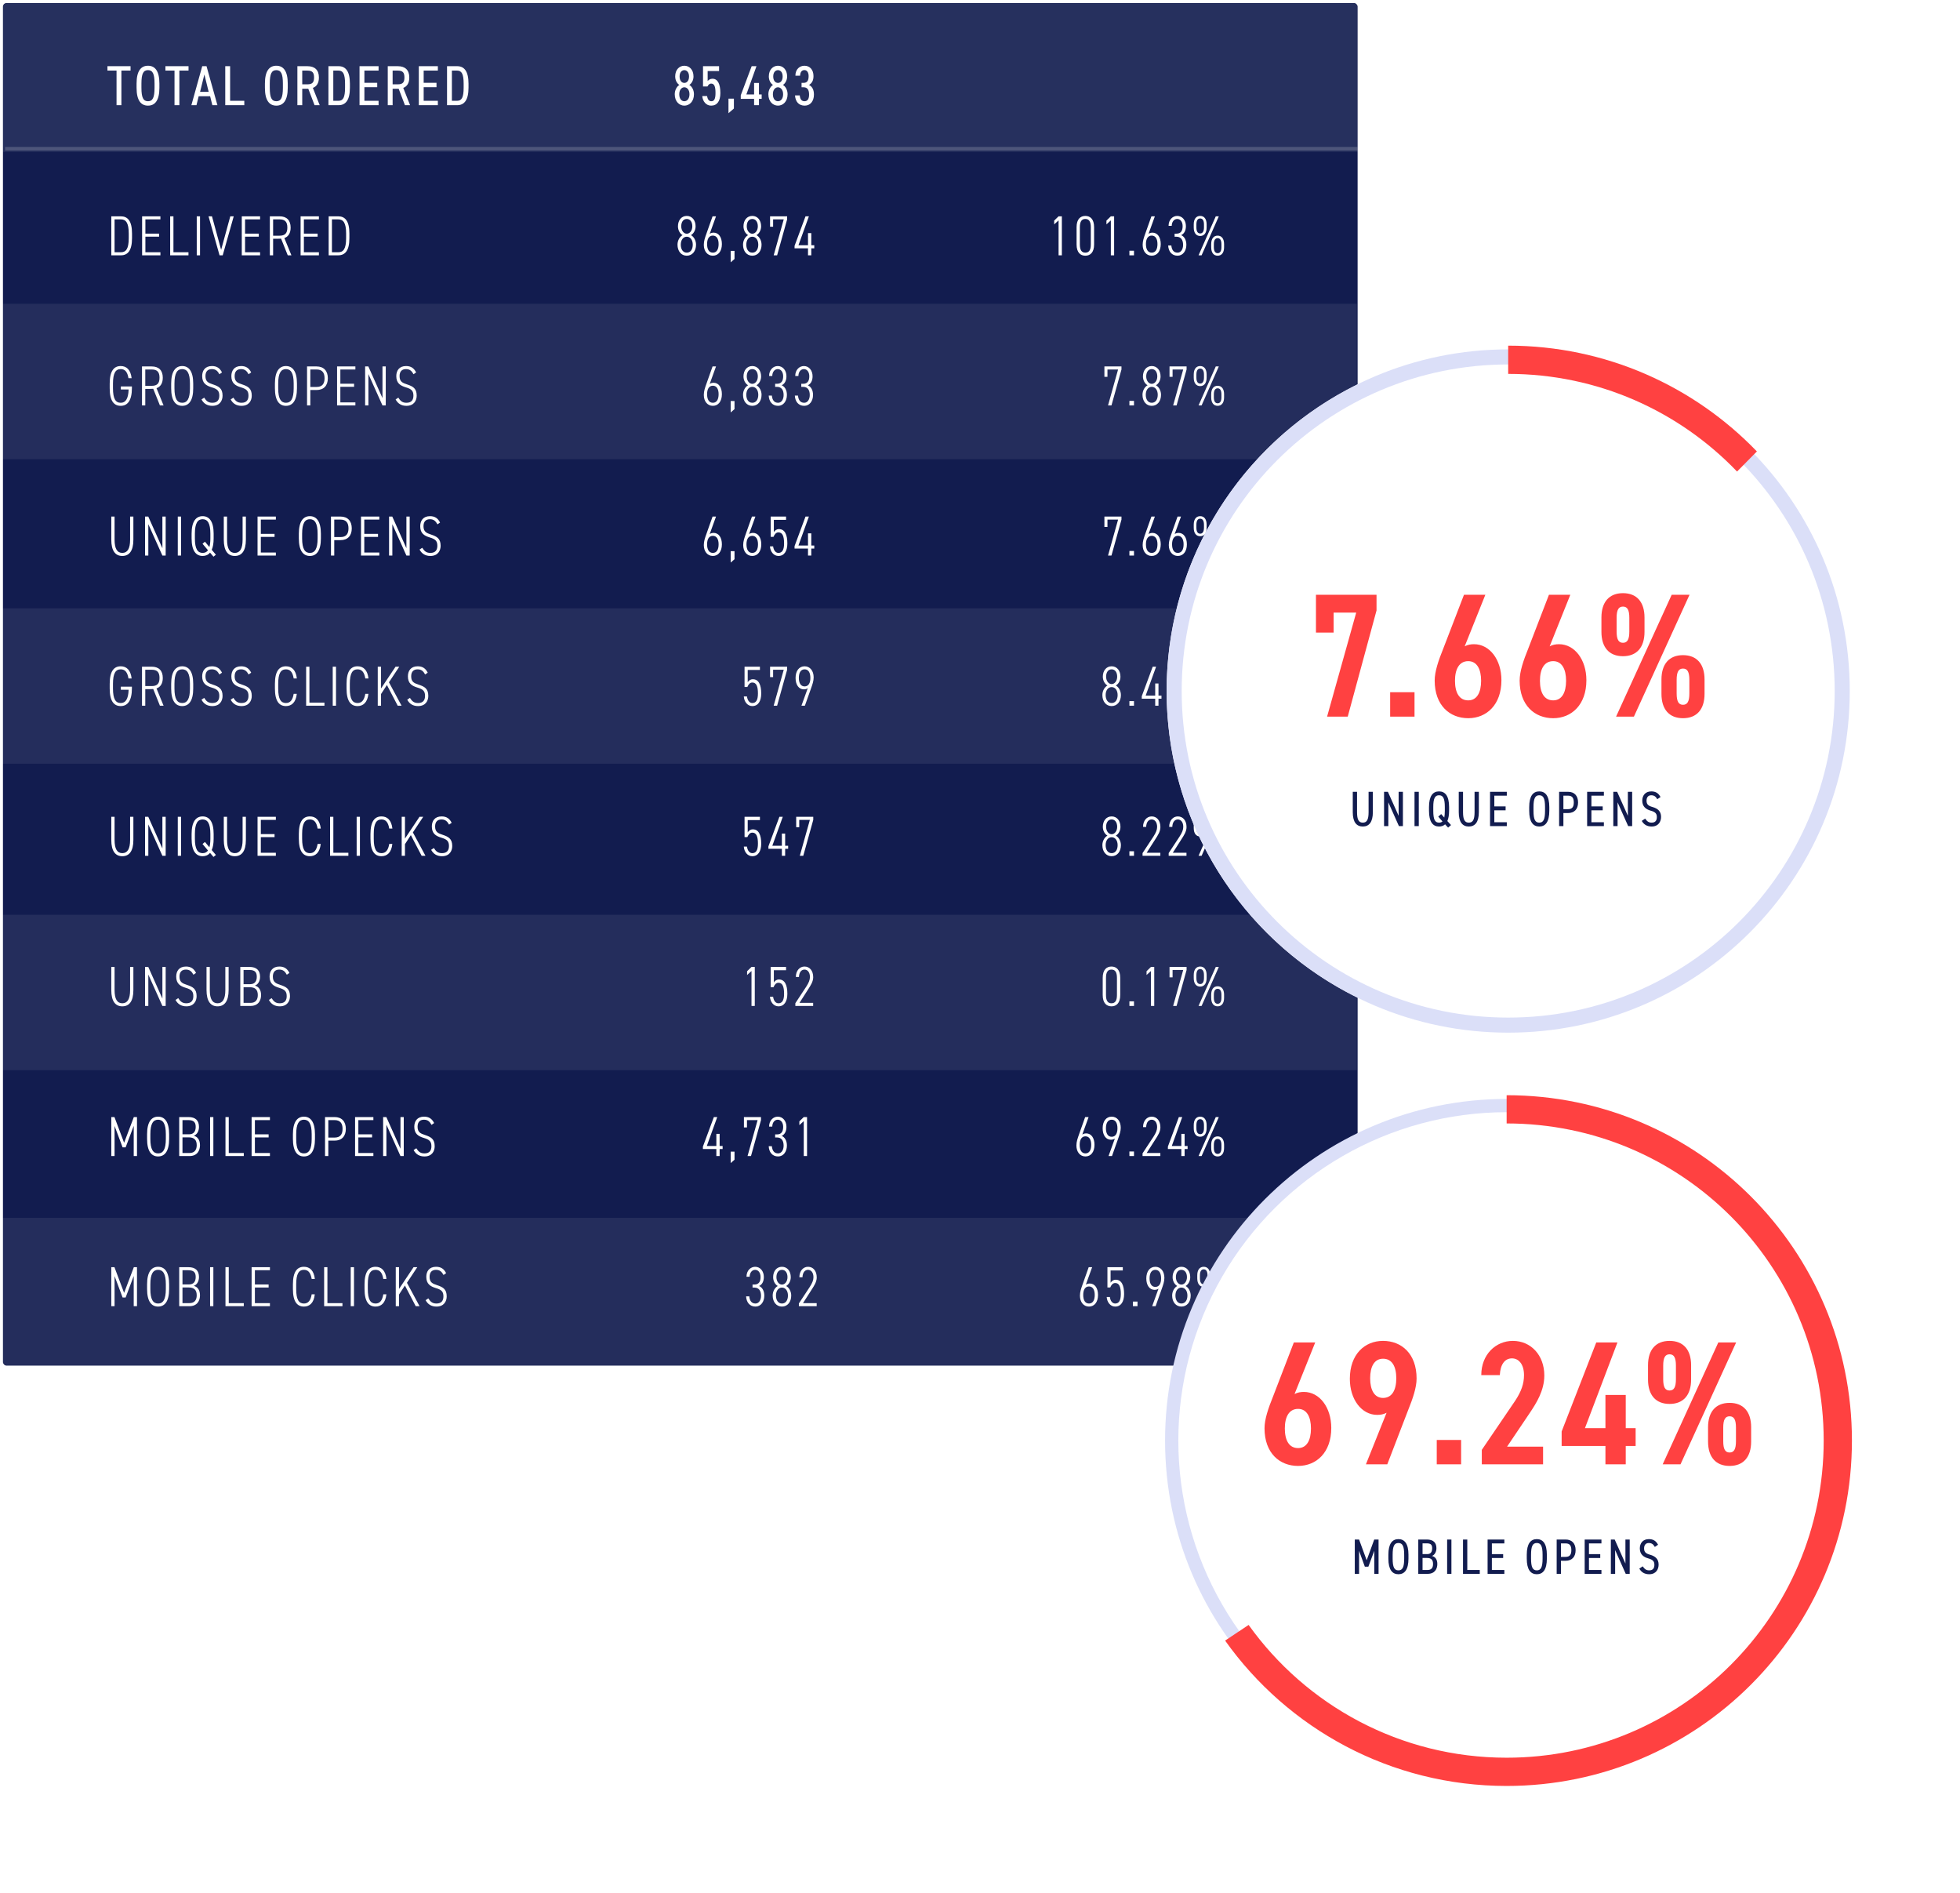 <svg xmlns="http://www.w3.org/2000/svg" width="555" height="536" viewBox="0 0 555 536">
  <defs>
    <filter id="a" width="156.1%" height="155.8%" x="-34.2%" y="-19.3%" filterUnits="objectBoundingBox">
      <feOffset dx="-12" dy="17" in="SourceAlpha" result="shadowOffsetOuter1"/>
      <feGaussianBlur stdDeviation="15.5" in="shadowOffsetOuter1" result="shadowBlurOuter1"/>
      <feColorMatrix values="0 0 0 0 0.071 0 0 0 0 0.11 0 0 0 0 0.31 0 0 0 0.15 0" in="shadowBlurOuter1" result="shadowMatrixOuter1"/>
      <feMerge>
        <feMergeNode in="shadowMatrixOuter1"/>
        <feMergeNode in="SourceGraphic"/>
      </feMerge>
    </filter>
    <filter id="b" width="155.8%" height="155.6%" x="-34%" y="-19.2%" filterUnits="objectBoundingBox">
      <feOffset dx="-12" dy="17" in="SourceAlpha" result="shadowOffsetOuter1"/>
      <feGaussianBlur stdDeviation="15.5" in="shadowOffsetOuter1" result="shadowBlurOuter1"/>
      <feColorMatrix values="0 0 0 0 0.071 0 0 0 0 0.11 0 0 0 0 0.31 0 0 0 0.15 0" in="shadowBlurOuter1" result="shadowMatrixOuter1"/>
      <feMerge>
        <feMergeNode in="shadowMatrixOuter1"/>
        <feMergeNode in="SourceGraphic"/>
      </feMerge>
    </filter>
  </defs>
  <g fill="none" fill-rule="evenodd" transform="translate(-1)">
    <g transform="translate(.836)">
      <rect width="383.592" height="385.729" x="1" y=".874" fill="#121C4F" rx="1"/>
      <path fill="#FFFFFF" d="M30.588 18.739L37.132 18.739 37.132 19.987 34.54 19.987 34.54 29.779 33.164 29.779 33.164 19.987 30.588 19.987 30.588 18.739zM45.3 24.867C45.3 28.435 44.052 29.907 42.068 29.907 40.084 29.907 38.836 28.435 38.836 24.867L38.836 23.651C38.836 20.083 40.084 18.611 42.068 18.611 44.052 18.611 45.3 20.083 45.3 23.651L45.3 24.867zM40.212 23.651L40.212 24.867C40.212 27.667 40.756 28.659 42.068 28.659 43.38 28.659 43.924 27.667 43.924 24.867L43.924 23.651C43.924 20.851 43.38 19.859 42.068 19.859 40.756 19.859 40.212 20.851 40.212 23.651zM47.004 18.739L53.548 18.739 53.548 19.987 50.956 19.987 50.956 29.779 49.58 29.779 49.58 19.987 47.004 19.987 47.004 18.739zM55.796 29.779L54.356 29.779 57.428 18.739 58.644 18.739 61.732 29.779 60.292 29.779 59.668 27.251 56.42 27.251 55.796 29.779zM58.036 21.075L56.82 26.003 59.252 26.003 58.036 21.075zM65.324 18.739L65.324 28.531 69.34 28.531 69.34 29.779 63.948 29.779 63.948 18.739 65.324 18.739zM81.644 24.867C81.644 28.435 80.396 29.907 78.412 29.907 76.428 29.907 75.18 28.435 75.18 24.867L75.18 23.651C75.18 20.083 76.428 18.611 78.412 18.611 80.396 18.611 81.644 20.083 81.644 23.651L81.644 24.867zM76.556 23.651L76.556 24.867C76.556 27.667 77.1 28.659 78.412 28.659 79.724 28.659 80.268 27.667 80.268 24.867L80.268 23.651C80.268 20.851 79.724 19.859 78.412 19.859 77.1 19.859 76.556 20.851 76.556 23.651zM90.692 29.779L89.236 29.779 87.46 25.123 85.748 25.123 85.748 29.779 84.372 29.779 84.372 18.739 87.22 18.739C89.268 18.739 90.468 19.795 90.468 21.939 90.468 23.491 89.86 24.467 88.756 24.883L90.692 29.779zM85.748 23.875L87.22 23.875C88.628 23.875 89.092 23.299 89.092 21.939 89.092 20.563 88.628 19.987 87.22 19.987L85.748 19.987 85.748 23.875zM96.044 29.779L93.164 29.779 93.164 18.739 96.044 18.739C97.996 18.739 99.244 20.115 99.244 23.683L99.244 24.835C99.244 28.403 97.996 29.779 96.044 29.779zM96.044 28.531C97.324 28.531 97.868 27.571 97.868 24.835L97.868 23.683C97.868 20.947 97.308 19.987 96.044 19.987L94.54 19.987 94.54 28.531 96.044 28.531zM101.972 18.739L107.364 18.739 107.364 19.987 103.348 19.987 103.348 23.443 106.98 23.443 106.98 24.691 103.348 24.691 103.348 28.531 107.364 28.531 107.364 29.779 101.972 29.779 101.972 18.739zM116.284 29.779L114.828 29.779 113.052 25.123 111.34 25.123 111.34 29.779 109.964 29.779 109.964 18.739 112.812 18.739C114.86 18.739 116.06 19.795 116.06 21.939 116.06 23.491 115.452 24.467 114.348 24.883L116.284 29.779zM111.34 23.875L112.812 23.875C114.22 23.875 114.684 23.299 114.684 21.939 114.684 20.563 114.22 19.987 112.812 19.987L111.34 19.987 111.34 23.875zM118.756 18.739L124.148 18.739 124.148 19.987 120.132 19.987 120.132 23.443 123.764 23.443 123.764 24.691 120.132 24.691 120.132 28.531 124.148 28.531 124.148 29.779 118.756 29.779 118.756 18.739zM129.628 29.779L126.748 29.779 126.748 18.739 129.628 18.739C131.58 18.739 132.828 20.115 132.828 23.683L132.828 24.835C132.828 28.403 131.58 29.779 129.628 29.779zM129.628 28.531C130.908 28.531 131.452 27.571 131.452 24.835L131.452 23.683C131.452 20.947 130.892 19.987 129.628 19.987L128.124 19.987 128.124 28.531 129.628 28.531zM34.38 72.279L31.676 72.279 31.676 61.239 34.38 61.239C36.316 61.239 37.548 62.535 37.548 66.103L37.548 67.415C37.548 70.983 36.316 72.279 34.38 72.279zM34.38 71.415C35.82 71.415 36.62 70.487 36.62 67.415L36.62 66.103C36.62 63.079 35.82 62.103 34.38 62.103L32.604 62.103 32.604 71.415 34.38 71.415zM40.404 61.239L45.588 61.239 45.588 62.103 41.332 62.103 41.332 66.135 45.22 66.135 45.22 66.999 41.332 66.999 41.332 71.415 45.588 71.415 45.588 72.279 40.404 72.279 40.404 61.239zM49.276 61.239L49.276 71.415 53.532 71.415 53.532 72.279 48.348 72.279 48.348 61.239 49.276 61.239zM56.804 61.239L56.804 72.279 55.876 72.279 55.876 61.239 56.804 61.239zM59.212 61.239L60.188 61.239 62.78 70.727 65.372 61.239 66.348 61.239 63.228 72.279 62.332 72.279 59.212 61.239zM68.628 61.239L73.812 61.239 73.812 62.103 69.556 62.103 69.556 66.135 73.444 66.135 73.444 66.999 69.556 66.999 69.556 71.415 73.812 71.415 73.812 72.279 68.628 72.279 68.628 61.239zM82.684 72.279L81.644 72.279 79.756 67.559C79.452 67.591 79.164 67.591 78.844 67.591L77.5 67.591 77.5 72.279 76.572 72.279 76.572 61.239 79.324 61.239C81.308 61.239 82.46 62.327 82.46 64.423 82.46 65.991 81.82 66.999 80.684 67.399L82.684 72.279zM77.5 66.727L79.324 66.727C80.828 66.727 81.532 66.071 81.532 64.423 81.532 62.775 80.828 62.103 79.324 62.103L77.5 62.103 77.5 66.727zM85.284 61.239L90.468 61.239 90.468 62.103 86.212 62.103 86.212 66.135 90.1 66.135 90.1 66.999 86.212 66.999 86.212 71.415 90.468 71.415 90.468 72.279 85.284 72.279 85.284 61.239zM95.932 72.279L93.228 72.279 93.228 61.239 95.932 61.239C97.868 61.239 99.1 62.535 99.1 66.103L99.1 67.415C99.1 70.983 97.868 72.279 95.932 72.279zM95.932 71.415C97.372 71.415 98.172 70.487 98.172 67.415L98.172 66.103C98.172 63.079 97.372 62.103 95.932 62.103L94.156 62.103 94.156 71.415 95.932 71.415zM34.38 109.403L37.516 109.403 37.516 109.851C37.516 113.419 36.268 114.891 34.348 114.891 32.428 114.891 31.228 113.499 31.228 109.931L31.228 108.587C31.228 105.019 32.428 103.627 34.348 103.627 35.964 103.627 37.164 104.651 37.436 107.067L36.54 107.067C36.252 105.227 35.516 104.491 34.348 104.491 32.924 104.491 32.156 105.579 32.156 108.587L32.156 109.931C32.156 112.939 32.924 114.027 34.348 114.027 35.692 114.027 36.492 112.971 36.588 110.267L34.38 110.267 34.38 109.403zM46.484 114.779L45.444 114.779 43.556 110.059C43.252 110.091 42.964 110.091 42.644 110.091L41.3 110.091 41.3 114.779 40.372 114.779 40.372 103.739 43.124 103.739C45.108 103.739 46.26 104.827 46.26 106.923 46.26 108.491 45.62 109.499 44.484 109.899L46.484 114.779zM41.3 109.227L43.124 109.227C44.628 109.227 45.332 108.571 45.332 106.923 45.332 105.275 44.628 104.603 43.124 104.603L41.3 104.603 41.3 109.227zM54.876 109.931C54.876 113.419 53.644 114.891 51.756 114.891 49.868 114.891 48.636 113.419 48.636 109.931L48.636 108.587C48.636 105.115 49.868 103.627 51.756 103.627 53.644 103.627 54.876 105.115 54.876 108.587L54.876 109.931zM49.564 108.587L49.564 109.931C49.564 112.923 50.364 114.027 51.756 114.027 53.148 114.027 53.948 112.923 53.948 109.931L53.948 108.587C53.948 105.611 53.148 104.491 51.756 104.491 50.364 104.491 49.564 105.611 49.564 108.587zM63.028 105.435L62.292 105.947C61.828 105.115 61.316 104.491 60.164 104.491 59.028 104.491 58.34 105.131 58.34 106.475 58.34 108.075 59.22 108.411 60.468 108.827 62.1 109.371 63.188 109.931 63.188 112.011 63.188 113.419 62.404 114.891 60.292 114.891 58.884 114.891 57.86 114.283 57.22 113.083L57.988 112.571C58.532 113.435 59.06 114.027 60.292 114.027 61.796 114.027 62.26 113.115 62.26 112.011 62.26 110.699 61.764 110.139 60.132 109.659 58.516 109.179 57.412 108.459 57.412 106.475 57.412 104.939 58.212 103.627 60.18 103.627 61.556 103.627 62.42 104.219 63.028 105.435zM71.292 105.435L70.556 105.947C70.092 105.115 69.58 104.491 68.428 104.491 67.292 104.491 66.604 105.131 66.604 106.475 66.604 108.075 67.484 108.411 68.732 108.827 70.364 109.371 71.452 109.931 71.452 112.011 71.452 113.419 70.668 114.891 68.556 114.891 67.148 114.891 66.124 114.283 65.484 113.083L66.252 112.571C66.796 113.435 67.324 114.027 68.556 114.027 70.06 114.027 70.524 113.115 70.524 112.011 70.524 110.699 70.028 110.139 68.396 109.659 66.78 109.179 65.676 108.459 65.676 106.475 65.676 104.939 66.476 103.627 68.444 103.627 69.82 103.627 70.684 104.219 71.292 105.435zM84.252 109.931C84.252 113.419 83.02 114.891 81.132 114.891 79.244 114.891 78.012 113.419 78.012 109.931L78.012 108.587C78.012 105.115 79.244 103.627 81.132 103.627 83.02 103.627 84.252 105.115 84.252 108.587L84.252 109.931zM78.94 108.587L78.94 109.931C78.94 112.923 79.74 114.027 81.132 114.027 82.524 114.027 83.324 112.923 83.324 109.931L83.324 108.587C83.324 105.611 82.524 104.491 81.132 104.491 79.74 104.491 78.94 105.611 78.94 108.587zM89.812 110.411L88.036 110.411 88.036 114.779 87.108 114.779 87.108 103.739 89.812 103.739C91.828 103.739 92.996 104.987 92.996 107.083 92.996 109.163 91.844 110.411 89.812 110.411zM88.036 109.547L89.812 109.547C91.412 109.547 92.068 108.635 92.068 107.083 92.068 105.515 91.412 104.603 89.812 104.603L88.036 104.603 88.036 109.547zM95.612 103.739L100.796 103.739 100.796 104.603 96.54 104.603 96.54 108.635 100.428 108.635 100.428 109.499 96.54 109.499 96.54 113.915 100.796 113.915 100.796 114.779 95.612 114.779 95.612 103.739zM108.468 103.739L109.396 103.739 109.396 114.779 108.468 114.779 104.484 105.899 104.484 114.779 103.556 114.779 103.556 103.739 104.468 103.739 108.468 112.699 108.468 103.739zM117.996 105.435L117.26 105.947C116.796 105.115 116.284 104.491 115.132 104.491 113.996 104.491 113.308 105.131 113.308 106.475 113.308 108.075 114.188 108.411 115.436 108.827 117.068 109.371 118.156 109.931 118.156 112.011 118.156 113.419 117.372 114.891 115.26 114.891 113.852 114.891 112.828 114.283 112.188 113.083L112.956 112.571C113.5 113.435 114.028 114.027 115.26 114.027 116.764 114.027 117.228 113.115 117.228 112.011 117.228 110.699 116.732 110.139 115.1 109.659 113.484 109.179 112.38 108.459 112.38 106.475 112.38 104.939 113.18 103.627 115.148 103.627 116.524 103.627 117.388 104.219 117.996 105.435zM37.004 146.239L37.932 146.239 37.932 152.783C37.932 156.031 36.716 157.391 34.796 157.391 32.892 157.391 31.676 156.031 31.676 152.783L31.676 146.239 32.604 146.239 32.604 152.783C32.604 155.343 33.356 156.527 34.796 156.527 36.252 156.527 37.004 155.343 37.004 152.783L37.004 146.239zM46.148 146.239L47.076 146.239 47.076 157.279 46.148 157.279 42.164 148.399 42.164 157.279 41.236 157.279 41.236 146.239 42.148 146.239 46.148 155.199 46.148 146.239zM51.436 146.239L51.436 157.279 50.508 157.279 50.508 146.239 51.436 146.239zM60.66 152.431C60.66 153.807 60.468 154.863 60.116 155.647L61.3 157.039 60.612 157.599 59.636 156.447C59.108 157.103 58.388 157.391 57.54 157.391 55.652 157.391 54.42 155.919 54.42 152.431L54.42 151.087C54.42 147.615 55.652 146.127 57.54 146.127 59.428 146.127 60.66 147.615 60.66 151.087L60.66 152.431zM57.508 153.935L58.196 153.359 59.46 154.863C59.636 154.255 59.732 153.455 59.732 152.431L59.732 151.087C59.732 148.111 58.932 146.991 57.54 146.991 56.148 146.991 55.348 148.111 55.348 151.087L55.348 152.431C55.348 155.423 56.148 156.527 57.54 156.527 58.164 156.527 58.692 156.303 59.06 155.775L57.508 153.935zM68.86 146.239L69.788 146.239 69.788 152.783C69.788 156.031 68.572 157.391 66.652 157.391 64.748 157.391 63.532 156.031 63.532 152.783L63.532 146.239 64.46 146.239 64.46 152.783C64.46 155.343 65.212 156.527 66.652 156.527 68.108 156.527 68.86 155.343 68.86 152.783L68.86 146.239zM73.092 146.239L78.276 146.239 78.276 147.103 74.02 147.103 74.02 151.135 77.908 151.135 77.908 151.999 74.02 151.999 74.02 156.415 78.276 156.415 78.276 157.279 73.092 157.279 73.092 146.239zM91.028 152.431C91.028 155.919 89.796 157.391 87.908 157.391 86.02 157.391 84.788 155.919 84.788 152.431L84.788 151.087C84.788 147.615 86.02 146.127 87.908 146.127 89.796 146.127 91.028 147.615 91.028 151.087L91.028 152.431zM85.716 151.087L85.716 152.431C85.716 155.423 86.516 156.527 87.908 156.527 89.3 156.527 90.1 155.423 90.1 152.431L90.1 151.087C90.1 148.111 89.3 146.991 87.908 146.991 86.516 146.991 85.716 148.111 85.716 151.087zM96.588 152.911L94.812 152.911 94.812 157.279 93.884 157.279 93.884 146.239 96.588 146.239C98.604 146.239 99.772 147.487 99.772 149.583 99.772 151.663 98.62 152.911 96.588 152.911zM94.812 152.047L96.588 152.047C98.188 152.047 98.844 151.135 98.844 149.583 98.844 148.015 98.188 147.103 96.588 147.103L94.812 147.103 94.812 152.047zM102.388 146.239L107.572 146.239 107.572 147.103 103.316 147.103 103.316 151.135 107.204 151.135 107.204 151.999 103.316 151.999 103.316 156.415 107.572 156.415 107.572 157.279 102.388 157.279 102.388 146.239zM115.244 146.239L116.172 146.239 116.172 157.279 115.244 157.279 111.26 148.399 111.26 157.279 110.332 157.279 110.332 146.239 111.244 146.239 115.244 155.199 115.244 146.239zM124.772 147.935L124.036 148.447C123.572 147.615 123.06 146.991 121.908 146.991 120.772 146.991 120.084 147.631 120.084 148.975 120.084 150.575 120.964 150.911 122.212 151.327 123.844 151.871 124.932 152.431 124.932 154.511 124.932 155.919 124.148 157.391 122.036 157.391 120.628 157.391 119.604 156.783 118.964 155.583L119.732 155.071C120.276 155.935 120.804 156.527 122.036 156.527 123.54 156.527 124.004 155.615 124.004 154.511 124.004 153.199 123.508 152.639 121.876 152.159 120.26 151.679 119.156 150.959 119.156 148.975 119.156 147.439 119.956 146.127 121.924 146.127 123.3 146.127 124.164 146.719 124.772 147.935zM34.38 194.403L37.516 194.403 37.516 194.851C37.516 198.419 36.268 199.891 34.348 199.891 32.428 199.891 31.228 198.499 31.228 194.931L31.228 193.587C31.228 190.019 32.428 188.627 34.348 188.627 35.964 188.627 37.164 189.651 37.436 192.067L36.54 192.067C36.252 190.227 35.516 189.491 34.348 189.491 32.924 189.491 32.156 190.579 32.156 193.587L32.156 194.931C32.156 197.939 32.924 199.027 34.348 199.027 35.692 199.027 36.492 197.971 36.588 195.267L34.38 195.267 34.38 194.403zM46.484 199.779L45.444 199.779 43.556 195.059C43.252 195.091 42.964 195.091 42.644 195.091L41.3 195.091 41.3 199.779 40.372 199.779 40.372 188.739 43.124 188.739C45.108 188.739 46.26 189.827 46.26 191.923 46.26 193.491 45.62 194.499 44.484 194.899L46.484 199.779zM41.3 194.227L43.124 194.227C44.628 194.227 45.332 193.571 45.332 191.923 45.332 190.275 44.628 189.603 43.124 189.603L41.3 189.603 41.3 194.227zM54.876 194.931C54.876 198.419 53.644 199.891 51.756 199.891 49.868 199.891 48.636 198.419 48.636 194.931L48.636 193.587C48.636 190.115 49.868 188.627 51.756 188.627 53.644 188.627 54.876 190.115 54.876 193.587L54.876 194.931zM49.564 193.587L49.564 194.931C49.564 197.923 50.364 199.027 51.756 199.027 53.148 199.027 53.948 197.923 53.948 194.931L53.948 193.587C53.948 190.611 53.148 189.491 51.756 189.491 50.364 189.491 49.564 190.611 49.564 193.587zM63.028 190.435L62.292 190.947C61.828 190.115 61.316 189.491 60.164 189.491 59.028 189.491 58.34 190.131 58.34 191.475 58.34 193.075 59.22 193.411 60.468 193.827 62.1 194.371 63.188 194.931 63.188 197.011 63.188 198.419 62.404 199.891 60.292 199.891 58.884 199.891 57.86 199.283 57.22 198.083L57.988 197.571C58.532 198.435 59.06 199.027 60.292 199.027 61.796 199.027 62.26 198.115 62.26 197.011 62.26 195.699 61.764 195.139 60.132 194.659 58.516 194.179 57.412 193.459 57.412 191.475 57.412 189.939 58.212 188.627 60.18 188.627 61.556 188.627 62.42 189.219 63.028 190.435zM71.292 190.435L70.556 190.947C70.092 190.115 69.58 189.491 68.428 189.491 67.292 189.491 66.604 190.131 66.604 191.475 66.604 193.075 67.484 193.411 68.732 193.827 70.364 194.371 71.452 194.931 71.452 197.011 71.452 198.419 70.668 199.891 68.556 199.891 67.148 199.891 66.124 199.283 65.484 198.083L66.252 197.571C66.796 198.435 67.324 199.027 68.556 199.027 70.06 199.027 70.524 198.115 70.524 197.011 70.524 195.699 70.028 195.139 68.396 194.659 66.78 194.179 65.676 193.459 65.676 191.475 65.676 189.939 66.476 188.627 68.444 188.627 69.82 188.627 70.684 189.219 71.292 190.435zM84.22 192.067L83.324 192.067C83.02 190.195 82.268 189.491 81.132 189.491 79.708 189.491 78.94 190.579 78.94 193.587L78.94 194.931C78.94 197.955 79.708 199.027 81.132 199.027 82.348 199.027 83.036 198.179 83.324 196.419L84.204 196.419C83.948 198.899 82.7 199.891 81.132 199.891 79.212 199.891 78.012 198.499 78.012 194.931L78.012 193.587C78.012 190.019 79.212 188.627 81.132 188.627 82.764 188.627 83.948 189.651 84.22 192.067zM87.78 188.739L87.78 198.915 92.036 198.915 92.036 199.779 86.852 199.779 86.852 188.739 87.78 188.739zM95.308 188.739L95.308 199.779 94.38 199.779 94.38 188.739 95.308 188.739zM104.5 192.067L103.604 192.067C103.3 190.195 102.548 189.491 101.412 189.491 99.988 189.491 99.22 190.579 99.22 193.587L99.22 194.931C99.22 197.955 99.988 199.027 101.412 199.027 102.628 199.027 103.316 198.179 103.604 196.419L104.484 196.419C104.228 198.899 102.98 199.891 101.412 199.891 99.492 199.891 98.292 198.499 98.292 194.931L98.292 193.587C98.292 190.019 99.492 188.627 101.412 188.627 103.044 188.627 104.228 189.651 104.5 192.067zM113.868 199.779L112.78 199.779 109.724 193.923 108.06 196.483 108.06 199.779 107.132 199.779 107.132 188.739 108.06 188.739 108.06 194.899 112.172 188.739 113.228 188.739 110.3 193.155 113.868 199.779zM121.284 190.435L120.548 190.947C120.084 190.115 119.572 189.491 118.42 189.491 117.284 189.491 116.596 190.131 116.596 191.475 116.596 193.075 117.476 193.411 118.724 193.827 120.356 194.371 121.444 194.931 121.444 197.011 121.444 198.419 120.66 199.891 118.548 199.891 117.14 199.891 116.116 199.283 115.476 198.083L116.244 197.571C116.788 198.435 117.316 199.027 118.548 199.027 120.052 199.027 120.516 198.115 120.516 197.011 120.516 195.699 120.02 195.139 118.388 194.659 116.772 194.179 115.668 193.459 115.668 191.475 115.668 189.939 116.468 188.627 118.436 188.627 119.812 188.627 120.676 189.219 121.284 190.435zM37.004 231.239L37.932 231.239 37.932 237.783C37.932 241.031 36.716 242.391 34.796 242.391 32.892 242.391 31.676 241.031 31.676 237.783L31.676 231.239 32.604 231.239 32.604 237.783C32.604 240.343 33.356 241.527 34.796 241.527 36.252 241.527 37.004 240.343 37.004 237.783L37.004 231.239zM46.148 231.239L47.076 231.239 47.076 242.279 46.148 242.279 42.164 233.399 42.164 242.279 41.236 242.279 41.236 231.239 42.148 231.239 46.148 240.199 46.148 231.239zM51.436 231.239L51.436 242.279 50.508 242.279 50.508 231.239 51.436 231.239zM60.66 237.431C60.66 238.807 60.468 239.863 60.116 240.647L61.3 242.039 60.612 242.599 59.636 241.447C59.108 242.103 58.388 242.391 57.54 242.391 55.652 242.391 54.42 240.919 54.42 237.431L54.42 236.087C54.42 232.615 55.652 231.127 57.54 231.127 59.428 231.127 60.66 232.615 60.66 236.087L60.66 237.431zM57.508 238.935L58.196 238.359 59.46 239.863C59.636 239.255 59.732 238.455 59.732 237.431L59.732 236.087C59.732 233.111 58.932 231.991 57.54 231.991 56.148 231.991 55.348 233.111 55.348 236.087L55.348 237.431C55.348 240.423 56.148 241.527 57.54 241.527 58.164 241.527 58.692 241.303 59.06 240.775L57.508 238.935zM68.86 231.239L69.788 231.239 69.788 237.783C69.788 241.031 68.572 242.391 66.652 242.391 64.748 242.391 63.532 241.031 63.532 237.783L63.532 231.239 64.46 231.239 64.46 237.783C64.46 240.343 65.212 241.527 66.652 241.527 68.108 241.527 68.86 240.343 68.86 237.783L68.86 231.239zM73.092 231.239L78.276 231.239 78.276 232.103 74.02 232.103 74.02 236.135 77.908 236.135 77.908 236.999 74.02 236.999 74.02 241.415 78.276 241.415 78.276 242.279 73.092 242.279 73.092 231.239zM90.996 234.567L90.1 234.567C89.796 232.695 89.044 231.991 87.908 231.991 86.484 231.991 85.716 233.079 85.716 236.087L85.716 237.431C85.716 240.455 86.484 241.527 87.908 241.527 89.124 241.527 89.812 240.679 90.1 238.919L90.98 238.919C90.724 241.399 89.476 242.391 87.908 242.391 85.988 242.391 84.788 240.999 84.788 237.431L84.788 236.087C84.788 232.519 85.988 231.127 87.908 231.127 89.54 231.127 90.724 232.151 90.996 234.567zM94.556 231.239L94.556 241.415 98.812 241.415 98.812 242.279 93.628 242.279 93.628 231.239 94.556 231.239zM102.084 231.239L102.084 242.279 101.156 242.279 101.156 231.239 102.084 231.239zM111.276 234.567L110.38 234.567C110.076 232.695 109.324 231.991 108.188 231.991 106.764 231.991 105.996 233.079 105.996 236.087L105.996 237.431C105.996 240.455 106.764 241.527 108.188 241.527 109.404 241.527 110.092 240.679 110.38 238.919L111.26 238.919C111.004 241.399 109.756 242.391 108.188 242.391 106.268 242.391 105.068 240.999 105.068 237.431L105.068 236.087C105.068 232.519 106.268 231.127 108.188 231.127 109.82 231.127 111.004 232.151 111.276 234.567zM120.644 242.279L119.556 242.279 116.5 236.423 114.836 238.983 114.836 242.279 113.908 242.279 113.908 231.239 114.836 231.239 114.836 237.399 118.948 231.239 120.004 231.239 117.076 235.655 120.644 242.279zM128.06 232.935L127.324 233.447C126.86 232.615 126.348 231.991 125.196 231.991 124.06 231.991 123.372 232.631 123.372 233.975 123.372 235.575 124.252 235.911 125.5 236.327 127.132 236.871 128.22 237.431 128.22 239.511 128.22 240.919 127.436 242.391 125.324 242.391 123.916 242.391 122.892 241.783 122.252 240.583L123.02 240.071C123.564 240.935 124.092 241.527 125.324 241.527 126.828 241.527 127.292 240.615 127.292 239.511 127.292 238.199 126.796 237.639 125.164 237.159 123.548 236.679 122.444 235.959 122.444 233.975 122.444 232.439 123.244 231.127 125.212 231.127 126.588 231.127 127.452 231.719 128.06 232.935zM37.004 273.739L37.932 273.739 37.932 280.283C37.932 283.531 36.716 284.891 34.796 284.891 32.892 284.891 31.676 283.531 31.676 280.283L31.676 273.739 32.604 273.739 32.604 280.283C32.604 282.843 33.356 284.027 34.796 284.027 36.252 284.027 37.004 282.843 37.004 280.283L37.004 273.739zM46.148 273.739L47.076 273.739 47.076 284.779 46.148 284.779 42.164 275.899 42.164 284.779 41.236 284.779 41.236 273.739 42.148 273.739 46.148 282.699 46.148 273.739zM55.676 275.435L54.94 275.947C54.476 275.115 53.964 274.491 52.812 274.491 51.676 274.491 50.988 275.131 50.988 276.475 50.988 278.075 51.868 278.411 53.116 278.827 54.748 279.371 55.836 279.931 55.836 282.011 55.836 283.419 55.052 284.891 52.94 284.891 51.532 284.891 50.508 284.283 49.868 283.083L50.636 282.571C51.18 283.435 51.708 284.027 52.94 284.027 54.444 284.027 54.908 283.115 54.908 282.011 54.908 280.699 54.412 280.139 52.78 279.659 51.164 279.179 50.06 278.459 50.06 276.475 50.06 274.939 50.86 273.627 52.828 273.627 54.204 273.627 55.068 274.219 55.676 275.435zM63.972 273.739L64.9 273.739 64.9 280.283C64.9 283.531 63.684 284.891 61.764 284.891 59.86 284.891 58.644 283.531 58.644 280.283L58.644 273.739 59.572 273.739 59.572 280.283C59.572 282.843 60.324 284.027 61.764 284.027 63.22 284.027 63.972 282.843 63.972 280.283L63.972 273.739zM68.204 273.739L70.828 273.739C72.828 273.739 73.804 274.715 73.804 276.539 73.804 277.771 73.18 278.763 72.332 279.019 73.436 279.323 74.092 280.251 74.092 281.707 74.092 283.211 73.324 284.779 71.116 284.779L68.204 284.779 68.204 273.739zM69.132 279.483L69.132 283.915 71.116 283.915C72.556 283.915 73.164 283.003 73.164 281.707 73.164 280.219 72.46 279.483 70.892 279.483L69.132 279.483zM69.132 274.603L69.132 278.619 71.036 278.619C72.38 278.619 72.876 277.675 72.876 276.539 72.876 275.419 72.508 274.603 70.828 274.603L69.132 274.603zM82.116 275.435L81.38 275.947C80.916 275.115 80.404 274.491 79.252 274.491 78.116 274.491 77.428 275.131 77.428 276.475 77.428 278.075 78.308 278.411 79.556 278.827 81.188 279.371 82.276 279.931 82.276 282.011 82.276 283.419 81.492 284.891 79.38 284.891 77.972 284.891 76.948 284.283 76.308 283.083L77.076 282.571C77.62 283.435 78.148 284.027 79.38 284.027 80.884 284.027 81.348 283.115 81.348 282.011 81.348 280.699 80.852 280.139 79.22 279.659 77.604 279.179 76.5 278.459 76.5 276.475 76.5 274.939 77.3 273.627 79.268 273.627 80.644 273.627 81.508 274.219 82.116 275.435zM32.572 316.239L35.308 323.519 38.06 316.239 38.956 316.239 38.956 327.279 38.028 327.279 38.028 318.735 35.74 324.815 34.876 324.815 32.604 318.751 32.604 327.279 31.676 327.279 31.676 316.239 32.572 316.239zM48.052 322.431C48.052 325.919 46.82 327.391 44.932 327.391 43.044 327.391 41.812 325.919 41.812 322.431L41.812 321.087C41.812 317.615 43.044 316.127 44.932 316.127 46.82 316.127 48.052 317.615 48.052 321.087L48.052 322.431zM42.74 321.087L42.74 322.431C42.74 325.423 43.54 326.527 44.932 326.527 46.324 326.527 47.124 325.423 47.124 322.431L47.124 321.087C47.124 318.111 46.324 316.991 44.932 316.991 43.54 316.991 42.74 318.111 42.74 321.087zM50.908 316.239L53.532 316.239C55.532 316.239 56.508 317.215 56.508 319.039 56.508 320.271 55.884 321.263 55.036 321.519 56.14 321.823 56.796 322.751 56.796 324.207 56.796 325.711 56.028 327.279 53.82 327.279L50.908 327.279 50.908 316.239zM51.836 321.983L51.836 326.415 53.82 326.415C55.26 326.415 55.868 325.503 55.868 324.207 55.868 322.719 55.164 321.983 53.596 321.983L51.836 321.983zM51.836 317.103L51.836 321.119 53.74 321.119C55.084 321.119 55.58 320.175 55.58 319.039 55.58 317.919 55.212 317.103 53.532 317.103L51.836 317.103zM60.58 316.239L60.58 327.279 59.652 327.279 59.652 316.239 60.58 316.239zM64.94 316.239L64.94 326.415 69.196 326.415 69.196 327.279 64.012 327.279 64.012 316.239 64.94 316.239zM71.412 316.239L76.596 316.239 76.596 317.103 72.34 317.103 72.34 321.135 76.228 321.135 76.228 321.999 72.34 321.999 72.34 326.415 76.596 326.415 76.596 327.279 71.412 327.279 71.412 316.239zM89.348 322.431C89.348 325.919 88.116 327.391 86.228 327.391 84.34 327.391 83.108 325.919 83.108 322.431L83.108 321.087C83.108 317.615 84.34 316.127 86.228 316.127 88.116 316.127 89.348 317.615 89.348 321.087L89.348 322.431zM84.036 321.087L84.036 322.431C84.036 325.423 84.836 326.527 86.228 326.527 87.62 326.527 88.42 325.423 88.42 322.431L88.42 321.087C88.42 318.111 87.62 316.991 86.228 316.991 84.836 316.991 84.036 318.111 84.036 321.087zM94.908 322.911L93.132 322.911 93.132 327.279 92.204 327.279 92.204 316.239 94.908 316.239C96.924 316.239 98.092 317.487 98.092 319.583 98.092 321.663 96.94 322.911 94.908 322.911zM93.132 322.047L94.908 322.047C96.508 322.047 97.164 321.135 97.164 319.583 97.164 318.015 96.508 317.103 94.908 317.103L93.132 317.103 93.132 322.047zM100.708 316.239L105.892 316.239 105.892 317.103 101.636 317.103 101.636 321.135 105.524 321.135 105.524 321.999 101.636 321.999 101.636 326.415 105.892 326.415 105.892 327.279 100.708 327.279 100.708 316.239zM113.564 316.239L114.492 316.239 114.492 327.279 113.564 327.279 109.58 318.399 109.58 327.279 108.652 327.279 108.652 316.239 109.564 316.239 113.564 325.199 113.564 316.239zM123.092 317.935L122.356 318.447C121.892 317.615 121.38 316.991 120.228 316.991 119.092 316.991 118.404 317.631 118.404 318.975 118.404 320.575 119.284 320.911 120.532 321.327 122.164 321.871 123.252 322.431 123.252 324.511 123.252 325.919 122.468 327.391 120.356 327.391 118.948 327.391 117.924 326.783 117.284 325.583L118.052 325.071C118.596 325.935 119.124 326.527 120.356 326.527 121.86 326.527 122.324 325.615 122.324 324.511 122.324 323.199 121.828 322.639 120.196 322.159 118.58 321.679 117.476 320.959 117.476 318.975 117.476 317.439 118.276 316.127 120.244 316.127 121.62 316.127 122.484 316.719 123.092 317.935zM32.572 358.739L35.308 366.019 38.06 358.739 38.956 358.739 38.956 369.779 38.028 369.779 38.028 361.235 35.74 367.315 34.876 367.315 32.604 361.251 32.604 369.779 31.676 369.779 31.676 358.739 32.572 358.739zM48.052 364.931C48.052 368.419 46.82 369.891 44.932 369.891 43.044 369.891 41.812 368.419 41.812 364.931L41.812 363.587C41.812 360.115 43.044 358.627 44.932 358.627 46.82 358.627 48.052 360.115 48.052 363.587L48.052 364.931zM42.74 363.587L42.74 364.931C42.74 367.923 43.54 369.027 44.932 369.027 46.324 369.027 47.124 367.923 47.124 364.931L47.124 363.587C47.124 360.611 46.324 359.491 44.932 359.491 43.54 359.491 42.74 360.611 42.74 363.587zM50.908 358.739L53.532 358.739C55.532 358.739 56.508 359.715 56.508 361.539 56.508 362.771 55.884 363.763 55.036 364.019 56.14 364.323 56.796 365.251 56.796 366.707 56.796 368.211 56.028 369.779 53.82 369.779L50.908 369.779 50.908 358.739zM51.836 364.483L51.836 368.915 53.82 368.915C55.26 368.915 55.868 368.003 55.868 366.707 55.868 365.219 55.164 364.483 53.596 364.483L51.836 364.483zM51.836 359.603L51.836 363.619 53.74 363.619C55.084 363.619 55.58 362.675 55.58 361.539 55.58 360.419 55.212 359.603 53.532 359.603L51.836 359.603zM60.58 358.739L60.58 369.779 59.652 369.779 59.652 358.739 60.58 358.739zM64.94 358.739L64.94 368.915 69.196 368.915 69.196 369.779 64.012 369.779 64.012 358.739 64.94 358.739zM71.412 358.739L76.596 358.739 76.596 359.603 72.34 359.603 72.34 363.635 76.228 363.635 76.228 364.499 72.34 364.499 72.34 368.915 76.596 368.915 76.596 369.779 71.412 369.779 71.412 358.739zM89.316 362.067L88.42 362.067C88.116 360.195 87.364 359.491 86.228 359.491 84.804 359.491 84.036 360.579 84.036 363.587L84.036 364.931C84.036 367.955 84.804 369.027 86.228 369.027 87.444 369.027 88.132 368.179 88.42 366.419L89.3 366.419C89.044 368.899 87.796 369.891 86.228 369.891 84.308 369.891 83.108 368.499 83.108 364.931L83.108 363.587C83.108 360.019 84.308 358.627 86.228 358.627 87.86 358.627 89.044 359.651 89.316 362.067zM92.876 358.739L92.876 368.915 97.132 368.915 97.132 369.779 91.948 369.779 91.948 358.739 92.876 358.739zM100.404 358.739L100.404 369.779 99.476 369.779 99.476 358.739 100.404 358.739zM109.596 362.067L108.7 362.067C108.396 360.195 107.644 359.491 106.508 359.491 105.084 359.491 104.316 360.579 104.316 363.587L104.316 364.931C104.316 367.955 105.084 369.027 106.508 369.027 107.724 369.027 108.412 368.179 108.7 366.419L109.58 366.419C109.324 368.899 108.076 369.891 106.508 369.891 104.588 369.891 103.388 368.499 103.388 364.931L103.388 363.587C103.388 360.019 104.588 358.627 106.508 358.627 108.14 358.627 109.324 359.651 109.596 362.067zM118.964 369.779L117.876 369.779 114.82 363.923 113.156 366.483 113.156 369.779 112.228 369.779 112.228 358.739 113.156 358.739 113.156 364.899 117.268 358.739 118.324 358.739 115.396 363.155 118.964 369.779zM126.492 360.435L125.756 360.947C125.292 360.115 124.78 359.491 123.628 359.491 122.492 359.491 121.804 360.131 121.804 361.475 121.804 363.075 122.684 363.411 123.932 363.827 125.564 364.371 126.652 364.931 126.652 367.011 126.652 368.419 125.868 369.891 123.756 369.891 122.348 369.891 121.324 369.283 120.684 368.083L121.452 367.571C121.996 368.435 122.524 369.027 123.756 369.027 125.26 369.027 125.724 368.115 125.724 367.011 125.724 365.699 125.228 365.139 123.596 364.659 121.98 364.179 120.876 363.459 120.876 361.475 120.876 359.939 121.676 358.627 123.644 358.627 125.02 358.627 125.884 359.219 126.492 360.435zM191.225 26.675C191.225 25.427 191.897 24.419 192.537 24.051 191.849 23.619 191.353 22.691 191.353 21.651 191.353 19.651 192.601 18.611 193.945 18.611 195.305 18.611 196.537 19.651 196.537 21.651 196.537 22.691 196.025 23.619 195.353 24.051 196.025 24.419 196.665 25.427 196.665 26.675 196.665 28.787 195.337 29.907 193.945 29.907 192.553 29.907 191.225 28.787 191.225 26.675zM192.505 26.675C192.505 27.923 193.113 28.659 193.945 28.659 194.761 28.659 195.401 27.923 195.401 26.675 195.401 25.299 194.601 24.707 193.945 24.707 193.273 24.707 192.505 25.299 192.505 26.675zM192.601 21.651C192.601 22.819 193.193 23.475 193.945 23.475 194.681 23.475 195.273 22.819 195.273 21.651 195.273 20.499 194.681 19.859 193.945 19.859 193.193 19.859 192.601 20.499 192.601 21.651zM201.553 23.667C200.993 23.667 200.721 24.051 200.497 24.483L199.233 24.483 199.233 18.739 203.777 18.739 203.777 20.115 200.545 20.115 200.545 22.947C200.833 22.579 201.297 22.291 201.905 22.291 203.345 22.291 204.145 23.667 204.145 26.339 204.145 28.627 203.233 29.907 201.521 29.907 200.145 29.907 199.121 28.707 199.025 27.187L200.369 27.187C200.545 28.115 200.881 28.659 201.601 28.659 202.353 28.659 202.769 28.067 202.769 26.339 202.769 24.611 202.481 23.667 201.553 23.667zM207.977 27.923L207.977 30.723 206.441 32.051 206.441 27.923 207.977 27.923zM213.009 18.739L214.369 18.739 211.505 26.739 213.697 26.739 213.697 23.491 215.073 23.491 215.073 26.739 215.841 26.739 215.841 27.987 215.073 27.987 215.073 29.779 213.697 29.779 213.697 27.987 209.921 27.987 209.921 26.979 213.009 18.739zM217.737 26.675C217.737 25.427 218.409 24.419 219.049 24.051 218.361 23.619 217.865 22.691 217.865 21.651 217.865 19.651 219.113 18.611 220.457 18.611 221.817 18.611 223.049 19.651 223.049 21.651 223.049 22.691 222.537 23.619 221.865 24.051 222.537 24.419 223.177 25.427 223.177 26.675 223.177 28.787 221.849 29.907 220.457 29.907 219.065 29.907 217.737 28.787 217.737 26.675zM219.017 26.675C219.017 27.923 219.625 28.659 220.457 28.659 221.273 28.659 221.913 27.923 221.913 26.675 221.913 25.299 221.113 24.707 220.457 24.707 219.785 24.707 219.017 25.299 219.017 26.675zM219.113 21.651C219.113 22.819 219.705 23.475 220.457 23.475 221.193 23.475 221.785 22.819 221.785 21.651 221.785 20.499 221.193 19.859 220.457 19.859 219.705 19.859 219.113 20.499 219.113 21.651zM227.137 24.707L227.137 23.459 227.713 23.459C228.785 23.459 229.137 22.739 229.137 21.539 229.137 20.595 228.737 19.843 227.953 19.843 227.201 19.843 226.769 20.387 226.721 21.427L225.393 21.427C225.393 19.587 226.609 18.611 227.953 18.611 229.441 18.611 230.513 19.699 230.513 21.539 230.513 22.803 230.049 23.571 229.249 24.051 230.081 24.483 230.641 25.299 230.641 26.771 230.641 28.643 229.617 29.907 228.033 29.907 226.337 29.907 225.409 28.787 225.281 27.011L226.625 27.011C226.721 27.987 227.073 28.659 227.969 28.659 228.897 28.659 229.265 27.923 229.265 26.771 229.265 25.459 228.801 24.707 227.713 24.707L227.137 24.707zM194.633 72.391C193.049 72.391 192.009 71.079 192.009 69.271 192.009 68.023 192.681 66.983 193.449 66.567 192.697 66.135 192.137 65.175 192.137 64.071 192.137 62.375 193.113 61.127 194.633 61.127 196.153 61.127 197.129 62.375 197.129 64.071 197.129 65.175 196.569 66.135 195.817 66.567 196.585 66.983 197.257 68.023 197.257 69.271 197.257 71.079 196.217 72.391 194.633 72.391zM194.633 71.527C195.753 71.527 196.329 70.519 196.329 69.271 196.329 67.959 195.657 67.015 194.633 67.015 193.609 67.015 192.937 67.959 192.937 69.271 192.937 70.519 193.513 71.527 194.633 71.527zM194.633 66.167C195.513 66.167 196.201 65.239 196.201 64.071 196.201 62.919 195.673 61.991 194.633 61.991 193.593 61.991 193.065 62.919 193.065 64.071 193.065 65.239 193.753 66.167 194.633 66.167zM202.913 61.239L201.121 66.199C201.393 65.975 201.857 65.863 202.241 65.863 203.665 65.863 204.577 67.159 204.577 69.095 204.577 71.111 203.569 72.391 202.017 72.391 200.497 72.391 199.457 71.127 199.457 69.303 199.457 68.231 199.777 67.319 200.241 66.023L201.937 61.239 202.913 61.239zM200.385 69.095C200.385 70.583 200.929 71.527 202.017 71.527 203.105 71.527 203.649 70.583 203.649 69.095 203.649 67.655 203.105 66.695 202.017 66.695 200.929 66.695 200.385 67.655 200.385 69.095zM208.153 71.031L208.153 73.319 207.065 74.263 207.065 71.031 208.153 71.031zM213.185 72.391C211.601 72.391 210.561 71.079 210.561 69.271 210.561 68.023 211.233 66.983 212.001 66.567 211.249 66.135 210.689 65.175 210.689 64.071 210.689 62.375 211.665 61.127 213.185 61.127 214.705 61.127 215.681 62.375 215.681 64.071 215.681 65.175 215.121 66.135 214.369 66.567 215.137 66.983 215.809 68.023 215.809 69.271 215.809 71.079 214.769 72.391 213.185 72.391zM213.185 71.527C214.305 71.527 214.881 70.519 214.881 69.271 214.881 67.959 214.209 67.015 213.185 67.015 212.161 67.015 211.489 67.959 211.489 69.271 211.489 70.519 212.065 71.527 213.185 71.527zM213.185 66.167C214.065 66.167 214.753 65.239 214.753 64.071 214.753 62.919 214.225 61.991 213.185 61.991 212.145 61.991 211.617 62.919 211.617 64.071 211.617 65.239 212.305 66.167 213.185 66.167zM219.081 64.183L218.217 64.183 218.217 61.239 223.049 61.239 223.049 62.103 220.217 72.279 219.241 72.279 222.089 62.103 219.081 62.103 219.081 64.183zM228.257 61.239L229.217 61.239 226.257 69.431 228.961 69.431 228.961 65.991 229.889 65.991 229.889 69.431 230.737 69.431 230.737 70.295 229.889 70.295 229.889 72.279 228.961 72.279 228.961 70.295 225.153 70.295 225.153 69.607 228.257 61.239zM202.913 103.739L201.121 108.699C201.393 108.475 201.857 108.363 202.241 108.363 203.665 108.363 204.577 109.659 204.577 111.595 204.577 113.611 203.569 114.891 202.017 114.891 200.497 114.891 199.457 113.627 199.457 111.803 199.457 110.731 199.777 109.819 200.241 108.523L201.937 103.739 202.913 103.739zM200.385 111.595C200.385 113.083 200.929 114.027 202.017 114.027 203.105 114.027 203.649 113.083 203.649 111.595 203.649 110.155 203.105 109.195 202.017 109.195 200.929 109.195 200.385 110.155 200.385 111.595zM208.153 113.531L208.153 115.819 207.065 116.763 207.065 113.531 208.153 113.531zM213.185 114.891C211.601 114.891 210.561 113.579 210.561 111.771 210.561 110.523 211.233 109.483 212.001 109.067 211.249 108.635 210.689 107.675 210.689 106.571 210.689 104.875 211.665 103.627 213.185 103.627 214.705 103.627 215.681 104.875 215.681 106.571 215.681 107.675 215.121 108.635 214.369 109.067 215.137 109.483 215.809 110.523 215.809 111.771 215.809 113.579 214.769 114.891 213.185 114.891zM213.185 114.027C214.305 114.027 214.881 113.019 214.881 111.771 214.881 110.459 214.209 109.515 213.185 109.515 212.161 109.515 211.489 110.459 211.489 111.771 211.489 113.019 212.065 114.027 213.185 114.027zM213.185 108.667C214.065 108.667 214.753 107.739 214.753 106.571 214.753 105.419 214.225 104.491 213.185 104.491 212.145 104.491 211.617 105.419 211.617 106.571 211.617 107.739 212.305 108.667 213.185 108.667zM219.657 109.515L219.657 108.651 220.169 108.651C221.433 108.651 221.929 107.835 221.929 106.507 221.929 105.419 221.369 104.491 220.393 104.491 219.481 104.491 218.857 105.323 218.841 106.443L217.945 106.443C217.945 104.699 219.113 103.627 220.393 103.627 221.833 103.627 222.857 104.859 222.857 106.523 222.857 107.867 222.297 108.699 221.513 109.067 222.377 109.451 222.985 110.395 222.985 111.803 222.985 113.531 222.009 114.891 220.489 114.891 218.841 114.891 217.913 113.659 217.833 111.995L218.729 111.995C218.841 113.179 219.337 114.027 220.489 114.027 221.401 114.027 222.057 113.131 222.057 111.835 222.057 110.411 221.449 109.515 220.169 109.515L219.657 109.515zM227.057 109.515L227.057 108.651 227.569 108.651C228.833 108.651 229.329 107.835 229.329 106.507 229.329 105.419 228.769 104.491 227.793 104.491 226.881 104.491 226.257 105.323 226.241 106.443L225.345 106.443C225.345 104.699 226.513 103.627 227.793 103.627 229.233 103.627 230.257 104.859 230.257 106.523 230.257 107.867 229.697 108.699 228.913 109.067 229.777 109.451 230.385 110.395 230.385 111.803 230.385 113.531 229.409 114.891 227.889 114.891 226.241 114.891 225.313 113.659 225.233 111.995L226.129 111.995C226.241 113.179 226.737 114.027 227.889 114.027 228.801 114.027 229.457 113.131 229.457 111.835 229.457 110.411 228.849 109.515 227.569 109.515L227.057 109.515zM202.913 146.239L201.121 151.199C201.393 150.975 201.857 150.863 202.241 150.863 203.665 150.863 204.577 152.159 204.577 154.095 204.577 156.111 203.569 157.391 202.017 157.391 200.497 157.391 199.457 156.127 199.457 154.303 199.457 153.231 199.777 152.319 200.241 151.023L201.937 146.239 202.913 146.239zM200.385 154.095C200.385 155.583 200.929 156.527 202.017 156.527 203.105 156.527 203.649 155.583 203.649 154.095 203.649 152.655 203.105 151.695 202.017 151.695 200.929 151.695 200.385 152.655 200.385 154.095zM208.153 156.031L208.153 158.319 207.065 159.263 207.065 156.031 208.153 156.031zM214.065 146.239L212.273 151.199C212.545 150.975 213.009 150.863 213.393 150.863 214.817 150.863 215.729 152.159 215.729 154.095 215.729 156.111 214.721 157.391 213.169 157.391 211.649 157.391 210.609 156.127 210.609 154.303 210.609 153.231 210.929 152.319 211.393 151.023L213.089 146.239 214.065 146.239zM211.537 154.095C211.537 155.583 212.081 156.527 213.169 156.527 214.257 156.527 214.801 155.583 214.801 154.095 214.801 152.655 214.257 151.695 213.169 151.695 212.081 151.695 211.537 152.655 211.537 154.095zM220.585 150.719C219.897 150.719 219.465 151.311 219.193 151.983L218.393 151.983 218.393 146.239 222.745 146.239 222.745 147.167 219.289 147.167 219.289 150.639C219.609 150.159 220.041 149.791 220.745 149.791 222.393 149.791 223.113 151.359 223.113 153.839 223.113 156.015 222.233 157.391 220.585 157.391 219.257 157.391 218.281 156.191 218.185 154.671L219.081 154.671C219.225 155.807 219.801 156.527 220.585 156.527 221.593 156.527 222.185 155.775 222.185 153.839 222.185 151.823 221.753 150.719 220.585 150.719zM228.257 146.239L229.217 146.239 226.257 154.431 228.961 154.431 228.961 150.991 229.889 150.991 229.889 154.431 230.737 154.431 230.737 155.295 229.889 155.295 229.889 157.279 228.961 157.279 228.961 155.295 225.153 155.295 225.153 154.607 228.257 146.239zM213.185 193.219C212.497 193.219 212.065 193.811 211.793 194.483L210.993 194.483 210.993 188.739 215.345 188.739 215.345 189.667 211.889 189.667 211.889 193.139C212.209 192.659 212.641 192.291 213.345 192.291 214.993 192.291 215.713 193.859 215.713 196.339 215.713 198.515 214.833 199.891 213.185 199.891 211.857 199.891 210.881 198.691 210.785 197.171L211.681 197.171C211.825 198.307 212.401 199.027 213.185 199.027 214.193 199.027 214.785 198.275 214.785 196.339 214.785 194.323 214.353 193.219 213.185 193.219zM219.081 191.683L218.217 191.683 218.217 188.739 223.049 188.739 223.049 189.603 220.217 199.779 219.241 199.779 222.089 189.603 219.081 189.603 219.081 191.683zM227.105 199.779L228.897 194.819C228.625 195.043 228.161 195.155 227.777 195.155 226.353 195.155 225.441 193.859 225.441 191.923 225.441 189.907 226.449 188.627 228.001 188.627 229.521 188.627 230.561 189.891 230.561 191.763 230.561 192.787 230.241 193.699 229.777 194.995L228.081 199.779 227.105 199.779zM229.633 191.923C229.633 190.435 229.089 189.491 228.001 189.491 226.913 189.491 226.369 190.435 226.369 191.923 226.369 193.363 226.913 194.323 228.001 194.323 229.089 194.323 229.633 193.363 229.633 191.923zM213.185 235.719C212.497 235.719 212.065 236.311 211.793 236.983L210.993 236.983 210.993 231.239 215.345 231.239 215.345 232.167 211.889 232.167 211.889 235.639C212.209 235.159 212.641 234.791 213.345 234.791 214.993 234.791 215.713 236.359 215.713 238.839 215.713 241.015 214.833 242.391 213.185 242.391 211.857 242.391 210.881 241.191 210.785 239.671L211.681 239.671C211.825 240.807 212.401 241.527 213.185 241.527 214.193 241.527 214.785 240.775 214.785 238.839 214.785 236.823 214.353 235.719 213.185 235.719zM220.857 231.239L221.817 231.239 218.857 239.431 221.561 239.431 221.561 235.991 222.489 235.991 222.489 239.431 223.337 239.431 223.337 240.295 222.489 240.295 222.489 242.279 221.561 242.279 221.561 240.295 217.753 240.295 217.753 239.607 220.857 231.239zM226.481 234.183L225.617 234.183 225.617 231.239 230.449 231.239 230.449 232.103 227.617 242.279 226.641 242.279 229.489 232.103 226.481 232.103 226.481 234.183zM213.889 273.739L213.889 284.779 212.961 284.779 212.961 274.891 211.713 276.027 211.713 274.955 212.961 273.739 213.889 273.739zM220.585 278.219C219.897 278.219 219.465 278.811 219.193 279.483L218.393 279.483 218.393 273.739 222.745 273.739 222.745 274.667 219.289 274.667 219.289 278.139C219.609 277.659 220.041 277.291 220.745 277.291 222.393 277.291 223.113 278.859 223.113 281.339 223.113 283.515 222.233 284.891 220.585 284.891 219.257 284.891 218.281 283.691 218.185 282.171L219.081 282.171C219.225 283.307 219.801 284.027 220.585 284.027 221.593 284.027 222.185 283.275 222.185 281.339 222.185 279.323 221.753 278.219 220.585 278.219zM230.417 283.915L230.417 284.779 225.377 284.779 225.377 284.011 228.465 279.323C229.185 278.203 229.505 277.419 229.505 276.587 229.505 275.195 228.785 274.491 227.969 274.491 227.105 274.491 226.449 275.211 226.401 276.587L225.521 276.587C225.521 274.763 226.625 273.627 227.969 273.627 229.393 273.627 230.433 274.763 230.433 276.651 230.433 277.915 229.665 279.035 229.025 280.043L226.545 283.915 230.417 283.915zM202.305 316.239L203.265 316.239 200.305 324.431 203.009 324.431 203.009 320.991 203.937 320.991 203.937 324.431 204.785 324.431 204.785 325.295 203.937 325.295 203.937 327.279 203.009 327.279 203.009 325.295 199.201 325.295 199.201 324.607 202.305 316.239zM208.153 326.031L208.153 328.319 207.065 329.263 207.065 326.031 208.153 326.031zM211.681 319.183L210.817 319.183 210.817 316.239 215.649 316.239 215.649 317.103 212.817 327.279 211.841 327.279 214.689 317.103 211.681 317.103 211.681 319.183zM219.657 322.015L219.657 321.151 220.169 321.151C221.433 321.151 221.929 320.335 221.929 319.007 221.929 317.919 221.369 316.991 220.393 316.991 219.481 316.991 218.857 317.823 218.841 318.943L217.945 318.943C217.945 317.199 219.113 316.127 220.393 316.127 221.833 316.127 222.857 317.359 222.857 319.023 222.857 320.367 222.297 321.199 221.513 321.567 222.377 321.951 222.985 322.895 222.985 324.303 222.985 326.031 222.009 327.391 220.489 327.391 218.841 327.391 217.913 326.159 217.833 324.495L218.729 324.495C218.841 325.679 219.337 326.527 220.489 326.527 221.401 326.527 222.057 325.631 222.057 324.335 222.057 322.911 221.449 322.015 220.169 322.015L219.657 322.015zM228.689 316.239L228.689 327.279 227.761 327.279 227.761 317.391 226.513 318.527 226.513 317.455 227.761 316.239 228.689 316.239zM213.257 364.515L213.257 363.651 213.769 363.651C215.033 363.651 215.529 362.835 215.529 361.507 215.529 360.419 214.969 359.491 213.993 359.491 213.081 359.491 212.457 360.323 212.441 361.443L211.545 361.443C211.545 359.699 212.713 358.627 213.993 358.627 215.433 358.627 216.457 359.859 216.457 361.523 216.457 362.867 215.897 363.699 215.113 364.067 215.977 364.451 216.585 365.395 216.585 366.803 216.585 368.531 215.609 369.891 214.089 369.891 212.441 369.891 211.513 368.659 211.433 366.995L212.329 366.995C212.441 368.179 212.937 369.027 214.089 369.027 215.001 369.027 215.657 368.131 215.657 366.835 215.657 365.411 215.049 364.515 213.769 364.515L213.257 364.515zM221.585 369.891C220.001 369.891 218.961 368.579 218.961 366.771 218.961 365.523 219.633 364.483 220.401 364.067 219.649 363.635 219.089 362.675 219.089 361.571 219.089 359.875 220.065 358.627 221.585 358.627 223.105 358.627 224.081 359.875 224.081 361.571 224.081 362.675 223.521 363.635 222.769 364.067 223.537 364.483 224.209 365.523 224.209 366.771 224.209 368.579 223.169 369.891 221.585 369.891zM221.585 369.027C222.705 369.027 223.281 368.019 223.281 366.771 223.281 365.459 222.609 364.515 221.585 364.515 220.561 364.515 219.889 365.459 219.889 366.771 219.889 368.019 220.465 369.027 221.585 369.027zM221.585 363.667C222.465 363.667 223.153 362.739 223.153 361.571 223.153 360.419 222.625 359.491 221.585 359.491 220.545 359.491 220.017 360.419 220.017 361.571 220.017 362.739 220.705 363.667 221.585 363.667zM231.417 368.915L231.417 369.779 226.377 369.779 226.377 369.011 229.465 364.323C230.185 363.203 230.505 362.419 230.505 361.587 230.505 360.195 229.785 359.491 228.969 359.491 228.105 359.491 227.449 360.211 227.401 361.587L226.521 361.587C226.521 359.763 227.625 358.627 228.969 358.627 230.393 358.627 231.433 359.763 231.433 361.651 231.433 362.915 230.665 364.035 230.025 365.043L227.545 368.915 231.417 368.915zM300.843 61.239L300.843 72.279 299.915 72.279 299.915 62.391 298.667 63.527 298.667 62.455 299.915 61.239 300.843 61.239zM307.491 72.391C306.115 72.391 305.011 71.495 305.011 69.207L305.011 64.311C305.011 62.023 306.115 61.127 307.491 61.127 308.867 61.127 309.971 62.023 309.971 64.311L309.971 69.207C309.971 71.495 308.867 72.391 307.491 72.391zM307.491 71.527C308.515 71.527 309.043 70.823 309.043 69.207L309.043 64.311C309.043 62.695 308.515 61.991 307.491 61.991 306.467 61.991 305.939 62.695 305.939 64.311L305.939 69.207C305.939 70.823 306.467 71.527 307.491 71.527zM315.643 61.239L315.643 72.279 314.715 72.279 314.715 62.391 313.467 63.527 313.467 62.455 314.715 61.239 315.643 61.239zM321.267 70.983L321.267 72.279 319.971 72.279 319.971 70.983 321.267 70.983zM327.179 61.239L325.387 66.199C325.659 65.975 326.123 65.863 326.507 65.863 327.931 65.863 328.843 67.159 328.843 69.095 328.843 71.111 327.835 72.391 326.283 72.391 324.763 72.391 323.723 71.127 323.723 69.303 323.723 68.231 324.043 67.319 324.507 66.023L326.203 61.239 327.179 61.239zM324.651 69.095C324.651 70.583 325.195 71.527 326.283 71.527 327.371 71.527 327.915 70.583 327.915 69.095 327.915 67.655 327.371 66.695 326.283 66.695 325.195 66.695 324.651 67.655 324.651 69.095zM332.771 67.015L332.771 66.151 333.283 66.151C334.547 66.151 335.043 65.335 335.043 64.007 335.043 62.919 334.483 61.991 333.507 61.991 332.595 61.991 331.971 62.823 331.955 63.943L331.059 63.943C331.059 62.199 332.227 61.127 333.507 61.127 334.947 61.127 335.971 62.359 335.971 64.023 335.971 65.367 335.411 66.199 334.627 66.567 335.491 66.951 336.099 67.895 336.099 69.303 336.099 71.031 335.123 72.391 333.603 72.391 331.955 72.391 331.027 71.159 330.947 69.495L331.843 69.495C331.955 70.679 332.451 71.527 333.603 71.527 334.515 71.527 335.171 70.631 335.171 69.335 335.171 67.911 334.563 67.015 333.283 67.015L332.771 67.015zM344.427 61.239L345.291 61.239 340.411 72.279 339.547 72.279 344.427 61.239zM340.011 66.807C338.891 66.807 338.187 65.959 338.187 64.407L338.187 63.527C338.187 61.975 338.891 61.127 340.011 61.127 341.131 61.127 341.835 61.975 341.835 63.527L341.835 64.407C341.835 65.959 341.131 66.807 340.011 66.807zM340.011 61.847C339.307 61.847 338.939 62.439 338.939 63.543L338.939 64.391C338.939 65.495 339.307 66.087 340.011 66.087 340.715 66.087 341.083 65.495 341.083 64.391L341.083 63.543C341.083 62.439 340.715 61.847 340.011 61.847zM344.955 72.391C343.835 72.391 343.131 71.543 343.131 69.991L343.131 69.111C343.131 67.559 343.835 66.711 344.955 66.711 346.075 66.711 346.779 67.559 346.779 69.111L346.779 69.991C346.779 71.543 346.075 72.391 344.955 72.391zM344.955 67.431C344.251 67.431 343.883 68.023 343.883 69.127L343.883 69.975C343.883 71.079 344.251 71.671 344.955 71.671 345.659 71.671 346.027 71.079 346.027 69.975L346.027 69.127C346.027 68.023 345.659 67.431 344.955 67.431zM313.755 106.683L312.891 106.683 312.891 103.739 317.723 103.739 317.723 104.603 314.891 114.779 313.915 114.779 316.763 104.603 313.755 104.603 313.755 106.683zM321.267 113.483L321.267 114.779 319.971 114.779 319.971 113.483 321.267 113.483zM326.299 114.891C324.715 114.891 323.675 113.579 323.675 111.771 323.675 110.523 324.347 109.483 325.115 109.067 324.363 108.635 323.803 107.675 323.803 106.571 323.803 104.875 324.779 103.627 326.299 103.627 327.819 103.627 328.795 104.875 328.795 106.571 328.795 107.675 328.235 108.635 327.483 109.067 328.251 109.483 328.923 110.523 328.923 111.771 328.923 113.579 327.883 114.891 326.299 114.891zM326.299 114.027C327.419 114.027 327.995 113.019 327.995 111.771 327.995 110.459 327.323 109.515 326.299 109.515 325.275 109.515 324.603 110.459 324.603 111.771 324.603 113.019 325.179 114.027 326.299 114.027zM326.299 108.667C327.179 108.667 327.867 107.739 327.867 106.571 327.867 105.419 327.339 104.491 326.299 104.491 325.259 104.491 324.731 105.419 324.731 106.571 324.731 107.739 325.419 108.667 326.299 108.667zM332.195 106.683L331.331 106.683 331.331 103.739 336.163 103.739 336.163 104.603 333.331 114.779 332.355 114.779 335.203 104.603 332.195 104.603 332.195 106.683zM344.427 103.739L345.291 103.739 340.411 114.779 339.547 114.779 344.427 103.739zM340.011 109.307C338.891 109.307 338.187 108.459 338.187 106.907L338.187 106.027C338.187 104.475 338.891 103.627 340.011 103.627 341.131 103.627 341.835 104.475 341.835 106.027L341.835 106.907C341.835 108.459 341.131 109.307 340.011 109.307zM340.011 104.347C339.307 104.347 338.939 104.939 338.939 106.043L338.939 106.891C338.939 107.995 339.307 108.587 340.011 108.587 340.715 108.587 341.083 107.995 341.083 106.891L341.083 106.043C341.083 104.939 340.715 104.347 340.011 104.347zM344.955 114.891C343.835 114.891 343.131 114.043 343.131 112.491L343.131 111.611C343.131 110.059 343.835 109.211 344.955 109.211 346.075 109.211 346.779 110.059 346.779 111.611L346.779 112.491C346.779 114.043 346.075 114.891 344.955 114.891zM344.955 109.931C344.251 109.931 343.883 110.523 343.883 111.627L343.883 112.475C343.883 113.579 344.251 114.171 344.955 114.171 345.659 114.171 346.027 113.579 346.027 112.475L346.027 111.627C346.027 110.523 345.659 109.931 344.955 109.931zM313.755 149.183L312.891 149.183 312.891 146.239 317.723 146.239 317.723 147.103 314.891 157.279 313.915 157.279 316.763 147.103 313.755 147.103 313.755 149.183zM321.267 155.983L321.267 157.279 319.971 157.279 319.971 155.983 321.267 155.983zM327.179 146.239L325.387 151.199C325.659 150.975 326.123 150.863 326.507 150.863 327.931 150.863 328.843 152.159 328.843 154.095 328.843 156.111 327.835 157.391 326.283 157.391 324.763 157.391 323.723 156.127 323.723 154.303 323.723 153.231 324.043 152.319 324.507 151.023L326.203 146.239 327.179 146.239zM324.651 154.095C324.651 155.583 325.195 156.527 326.283 156.527 327.371 156.527 327.915 155.583 327.915 154.095 327.915 152.655 327.371 151.695 326.283 151.695 325.195 151.695 324.651 152.655 324.651 154.095zM334.579 146.239L332.787 151.199C333.059 150.975 333.523 150.863 333.907 150.863 335.331 150.863 336.243 152.159 336.243 154.095 336.243 156.111 335.235 157.391 333.683 157.391 332.163 157.391 331.123 156.127 331.123 154.303 331.123 153.231 331.443 152.319 331.907 151.023L333.603 146.239 334.579 146.239zM332.051 154.095C332.051 155.583 332.595 156.527 333.683 156.527 334.771 156.527 335.315 155.583 335.315 154.095 335.315 152.655 334.771 151.695 333.683 151.695 332.595 151.695 332.051 152.655 332.051 154.095zM344.427 146.239L345.291 146.239 340.411 157.279 339.547 157.279 344.427 146.239zM340.011 151.807C338.891 151.807 338.187 150.959 338.187 149.407L338.187 148.527C338.187 146.975 338.891 146.127 340.011 146.127 341.131 146.127 341.835 146.975 341.835 148.527L341.835 149.407C341.835 150.959 341.131 151.807 340.011 151.807zM340.011 146.847C339.307 146.847 338.939 147.439 338.939 148.543L338.939 149.391C338.939 150.495 339.307 151.087 340.011 151.087 340.715 151.087 341.083 150.495 341.083 149.391L341.083 148.543C341.083 147.439 340.715 146.847 340.011 146.847zM344.955 157.391C343.835 157.391 343.131 156.543 343.131 154.991L343.131 154.111C343.131 152.559 343.835 151.711 344.955 151.711 346.075 151.711 346.779 152.559 346.779 154.111L346.779 154.991C346.779 156.543 346.075 157.391 344.955 157.391zM344.955 152.431C344.251 152.431 343.883 153.023 343.883 154.127L343.883 154.975C343.883 156.079 344.251 156.671 344.955 156.671 345.659 156.671 346.027 156.079 346.027 154.975L346.027 154.127C346.027 153.023 345.659 152.431 344.955 152.431zM314.939 199.891C313.355 199.891 312.315 198.579 312.315 196.771 312.315 195.523 312.987 194.483 313.755 194.067 313.003 193.635 312.443 192.675 312.443 191.571 312.443 189.875 313.419 188.627 314.939 188.627 316.459 188.627 317.435 189.875 317.435 191.571 317.435 192.675 316.875 193.635 316.123 194.067 316.891 194.483 317.563 195.523 317.563 196.771 317.563 198.579 316.523 199.891 314.939 199.891zM314.939 199.027C316.059 199.027 316.635 198.019 316.635 196.771 316.635 195.459 315.963 194.515 314.939 194.515 313.915 194.515 313.243 195.459 313.243 196.771 313.243 198.019 313.819 199.027 314.939 199.027zM314.939 193.667C315.819 193.667 316.507 192.739 316.507 191.571 316.507 190.419 315.979 189.491 314.939 189.491 313.899 189.491 313.371 190.419 313.371 191.571 313.371 192.739 314.059 193.667 314.939 193.667zM321.267 198.483L321.267 199.779 319.971 199.779 319.971 198.483 321.267 198.483zM326.571 188.739L327.531 188.739 324.571 196.931 327.275 196.931 327.275 193.491 328.203 193.491 328.203 196.931 329.051 196.931 329.051 197.795 328.203 197.795 328.203 199.779 327.275 199.779 327.275 197.795 323.467 197.795 323.467 197.107 326.571 188.739zM332.195 191.683L331.331 191.683 331.331 188.739 336.163 188.739 336.163 189.603 333.331 199.779 332.355 199.779 335.203 189.603 332.195 189.603 332.195 191.683zM344.427 188.739L345.291 188.739 340.411 199.779 339.547 199.779 344.427 188.739zM340.011 194.307C338.891 194.307 338.187 193.459 338.187 191.907L338.187 191.027C338.187 189.475 338.891 188.627 340.011 188.627 341.131 188.627 341.835 189.475 341.835 191.027L341.835 191.907C341.835 193.459 341.131 194.307 340.011 194.307zM340.011 189.347C339.307 189.347 338.939 189.939 338.939 191.043L338.939 191.891C338.939 192.995 339.307 193.587 340.011 193.587 340.715 193.587 341.083 192.995 341.083 191.891L341.083 191.043C341.083 189.939 340.715 189.347 340.011 189.347zM344.955 199.891C343.835 199.891 343.131 199.043 343.131 197.491L343.131 196.611C343.131 195.059 343.835 194.211 344.955 194.211 346.075 194.211 346.779 195.059 346.779 196.611L346.779 197.491C346.779 199.043 346.075 199.891 344.955 199.891zM344.955 194.931C344.251 194.931 343.883 195.523 343.883 196.627L343.883 197.475C343.883 198.579 344.251 199.171 344.955 199.171 345.659 199.171 346.027 198.579 346.027 197.475L346.027 196.627C346.027 195.523 345.659 194.931 344.955 194.931zM314.939 242.391C313.355 242.391 312.315 241.079 312.315 239.271 312.315 238.023 312.987 236.983 313.755 236.567 313.003 236.135 312.443 235.175 312.443 234.071 312.443 232.375 313.419 231.127 314.939 231.127 316.459 231.127 317.435 232.375 317.435 234.071 317.435 235.175 316.875 236.135 316.123 236.567 316.891 236.983 317.563 238.023 317.563 239.271 317.563 241.079 316.523 242.391 314.939 242.391zM314.939 241.527C316.059 241.527 316.635 240.519 316.635 239.271 316.635 237.959 315.963 237.015 314.939 237.015 313.915 237.015 313.243 237.959 313.243 239.271 313.243 240.519 313.819 241.527 314.939 241.527zM314.939 236.167C315.819 236.167 316.507 235.239 316.507 234.071 316.507 232.919 315.979 231.991 314.939 231.991 313.899 231.991 313.371 232.919 313.371 234.071 313.371 235.239 314.059 236.167 314.939 236.167zM321.267 240.983L321.267 242.279 319.971 242.279 319.971 240.983 321.267 240.983zM328.731 241.415L328.731 242.279 323.691 242.279 323.691 241.511 326.779 236.823C327.499 235.703 327.819 234.919 327.819 234.087 327.819 232.695 327.099 231.991 326.283 231.991 325.419 231.991 324.763 232.711 324.715 234.087L323.835 234.087C323.835 232.263 324.939 231.127 326.283 231.127 327.707 231.127 328.747 232.263 328.747 234.151 328.747 235.415 327.979 236.535 327.339 237.543L324.859 241.415 328.731 241.415zM336.131 241.415L336.131 242.279 331.091 242.279 331.091 241.511 334.179 236.823C334.899 235.703 335.219 234.919 335.219 234.087 335.219 232.695 334.499 231.991 333.683 231.991 332.819 231.991 332.163 232.711 332.115 234.087L331.235 234.087C331.235 232.263 332.339 231.127 333.683 231.127 335.107 231.127 336.147 232.263 336.147 234.151 336.147 235.415 335.379 236.535 334.739 237.543L332.259 241.415 336.131 241.415zM344.427 231.239L345.291 231.239 340.411 242.279 339.547 242.279 344.427 231.239zM340.011 236.807C338.891 236.807 338.187 235.959 338.187 234.407L338.187 233.527C338.187 231.975 338.891 231.127 340.011 231.127 341.131 231.127 341.835 231.975 341.835 233.527L341.835 234.407C341.835 235.959 341.131 236.807 340.011 236.807zM340.011 231.847C339.307 231.847 338.939 232.439 338.939 233.543L338.939 234.391C338.939 235.495 339.307 236.087 340.011 236.087 340.715 236.087 341.083 235.495 341.083 234.391L341.083 233.543C341.083 232.439 340.715 231.847 340.011 231.847zM344.955 242.391C343.835 242.391 343.131 241.543 343.131 239.991L343.131 239.111C343.131 237.559 343.835 236.711 344.955 236.711 346.075 236.711 346.779 237.559 346.779 239.111L346.779 239.991C346.779 241.543 346.075 242.391 344.955 242.391zM344.955 237.431C344.251 237.431 343.883 238.023 343.883 239.127L343.883 239.975C343.883 241.079 344.251 241.671 344.955 241.671 345.659 241.671 346.027 241.079 346.027 239.975L346.027 239.127C346.027 238.023 345.659 237.431 344.955 237.431zM314.891 284.891C313.515 284.891 312.411 283.995 312.411 281.707L312.411 276.811C312.411 274.523 313.515 273.627 314.891 273.627 316.267 273.627 317.371 274.523 317.371 276.811L317.371 281.707C317.371 283.995 316.267 284.891 314.891 284.891zM314.891 284.027C315.915 284.027 316.443 283.323 316.443 281.707L316.443 276.811C316.443 275.195 315.915 274.491 314.891 274.491 313.867 274.491 313.339 275.195 313.339 276.811L313.339 281.707C313.339 283.323 313.867 284.027 314.891 284.027zM321.267 283.483L321.267 284.779 319.971 284.779 319.971 283.483 321.267 283.483zM327.003 273.739L327.003 284.779 326.075 284.779 326.075 274.891 324.827 276.027 324.827 274.955 326.075 273.739 327.003 273.739zM332.195 276.683L331.331 276.683 331.331 273.739 336.163 273.739 336.163 274.603 333.331 284.779 332.355 284.779 335.203 274.603 332.195 274.603 332.195 276.683zM344.427 273.739L345.291 273.739 340.411 284.779 339.547 284.779 344.427 273.739zM340.011 279.307C338.891 279.307 338.187 278.459 338.187 276.907L338.187 276.027C338.187 274.475 338.891 273.627 340.011 273.627 341.131 273.627 341.835 274.475 341.835 276.027L341.835 276.907C341.835 278.459 341.131 279.307 340.011 279.307zM340.011 274.347C339.307 274.347 338.939 274.939 338.939 276.043L338.939 276.891C338.939 277.995 339.307 278.587 340.011 278.587 340.715 278.587 341.083 277.995 341.083 276.891L341.083 276.043C341.083 274.939 340.715 274.347 340.011 274.347zM344.955 284.891C343.835 284.891 343.131 284.043 343.131 282.491L343.131 281.611C343.131 280.059 343.835 279.211 344.955 279.211 346.075 279.211 346.779 280.059 346.779 281.611L346.779 282.491C346.779 284.043 346.075 284.891 344.955 284.891zM344.955 279.931C344.251 279.931 343.883 280.523 343.883 281.627L343.883 282.475C343.883 283.579 344.251 284.171 344.955 284.171 345.659 284.171 346.027 283.579 346.027 282.475L346.027 281.627C346.027 280.523 345.659 279.931 344.955 279.931zM308.419 316.239L306.627 321.199C306.899 320.975 307.363 320.863 307.747 320.863 309.171 320.863 310.083 322.159 310.083 324.095 310.083 326.111 309.075 327.391 307.523 327.391 306.003 327.391 304.963 326.127 304.963 324.303 304.963 323.231 305.283 322.319 305.747 321.023L307.443 316.239 308.419 316.239zM305.891 324.095C305.891 325.583 306.435 326.527 307.523 326.527 308.611 326.527 309.155 325.583 309.155 324.095 309.155 322.655 308.611 321.695 307.523 321.695 306.435 321.695 305.891 322.655 305.891 324.095zM314.059 327.279L315.851 322.319C315.579 322.543 315.115 322.655 314.731 322.655 313.307 322.655 312.395 321.359 312.395 319.423 312.395 317.407 313.403 316.127 314.955 316.127 316.475 316.127 317.515 317.391 317.515 319.263 317.515 320.287 317.195 321.199 316.731 322.495L315.035 327.279 314.059 327.279zM316.587 319.423C316.587 317.935 316.043 316.991 314.955 316.991 313.867 316.991 313.323 317.935 313.323 319.423 313.323 320.863 313.867 321.823 314.955 321.823 316.043 321.823 316.587 320.863 316.587 319.423zM321.267 325.983L321.267 327.279 319.971 327.279 319.971 325.983 321.267 325.983zM328.731 326.415L328.731 327.279 323.691 327.279 323.691 326.511 326.779 321.823C327.499 320.703 327.819 319.919 327.819 319.087 327.819 317.695 327.099 316.991 326.283 316.991 325.419 316.991 324.763 317.711 324.715 319.087L323.835 319.087C323.835 317.263 324.939 316.127 326.283 316.127 327.707 316.127 328.747 317.263 328.747 319.151 328.747 320.415 327.979 321.535 327.339 322.543L324.859 326.415 328.731 326.415zM333.971 316.239L334.931 316.239 331.971 324.431 334.675 324.431 334.675 320.991 335.603 320.991 335.603 324.431 336.451 324.431 336.451 325.295 335.603 325.295 335.603 327.279 334.675 327.279 334.675 325.295 330.867 325.295 330.867 324.607 333.971 316.239zM344.427 316.239L345.291 316.239 340.411 327.279 339.547 327.279 344.427 316.239zM340.011 321.807C338.891 321.807 338.187 320.959 338.187 319.407L338.187 318.527C338.187 316.975 338.891 316.127 340.011 316.127 341.131 316.127 341.835 316.975 341.835 318.527L341.835 319.407C341.835 320.959 341.131 321.807 340.011 321.807zM340.011 316.847C339.307 316.847 338.939 317.439 338.939 318.543L338.939 319.391C338.939 320.495 339.307 321.087 340.011 321.087 340.715 321.087 341.083 320.495 341.083 319.391L341.083 318.543C341.083 317.439 340.715 316.847 340.011 316.847zM344.955 327.391C343.835 327.391 343.131 326.543 343.131 324.991L343.131 324.111C343.131 322.559 343.835 321.711 344.955 321.711 346.075 321.711 346.779 322.559 346.779 324.111L346.779 324.991C346.779 326.543 346.075 327.391 344.955 327.391zM344.955 322.431C344.251 322.431 343.883 323.023 343.883 324.127L343.883 324.975C343.883 326.079 344.251 326.671 344.955 326.671 345.659 326.671 346.027 326.079 346.027 324.975L346.027 324.127C346.027 323.023 345.659 322.431 344.955 322.431zM309.419 358.739L307.627 363.699C307.899 363.475 308.363 363.363 308.747 363.363 310.171 363.363 311.083 364.659 311.083 366.595 311.083 368.611 310.075 369.891 308.523 369.891 307.003 369.891 305.963 368.627 305.963 366.803 305.963 365.731 306.283 364.819 306.747 363.523L308.443 358.739 309.419 358.739zM306.891 366.595C306.891 368.083 307.435 369.027 308.523 369.027 309.611 369.027 310.155 368.083 310.155 366.595 310.155 365.155 309.611 364.195 308.523 364.195 307.435 364.195 306.891 365.155 306.891 366.595zM315.939 363.219C315.251 363.219 314.819 363.811 314.547 364.483L313.747 364.483 313.747 358.739 318.099 358.739 318.099 359.667 314.643 359.667 314.643 363.139C314.963 362.659 315.395 362.291 316.099 362.291 317.747 362.291 318.467 363.859 318.467 366.339 318.467 368.515 317.587 369.891 315.939 369.891 314.611 369.891 313.635 368.691 313.539 367.171L314.435 367.171C314.579 368.307 315.155 369.027 315.939 369.027 316.947 369.027 317.539 368.275 317.539 366.339 317.539 364.323 317.107 363.219 315.939 363.219zM322.267 368.483L322.267 369.779 320.971 369.779 320.971 368.483 322.267 368.483zM326.419 369.779L328.211 364.819C327.939 365.043 327.475 365.155 327.091 365.155 325.667 365.155 324.755 363.859 324.755 361.923 324.755 359.907 325.763 358.627 327.315 358.627 328.835 358.627 329.875 359.891 329.875 361.763 329.875 362.787 329.555 363.699 329.091 364.995L327.395 369.779 326.419 369.779zM328.947 361.923C328.947 360.435 328.403 359.491 327.315 359.491 326.227 359.491 325.683 360.435 325.683 361.923 325.683 363.363 326.227 364.323 327.315 364.323 328.403 364.323 328.947 363.363 328.947 361.923zM334.699 369.891C333.115 369.891 332.075 368.579 332.075 366.771 332.075 365.523 332.747 364.483 333.515 364.067 332.763 363.635 332.203 362.675 332.203 361.571 332.203 359.875 333.179 358.627 334.699 358.627 336.219 358.627 337.195 359.875 337.195 361.571 337.195 362.675 336.635 363.635 335.883 364.067 336.651 364.483 337.323 365.523 337.323 366.771 337.323 368.579 336.283 369.891 334.699 369.891zM334.699 369.027C335.819 369.027 336.395 368.019 336.395 366.771 336.395 365.459 335.723 364.515 334.699 364.515 333.675 364.515 333.003 365.459 333.003 366.771 333.003 368.019 333.579 369.027 334.699 369.027zM334.699 363.667C335.579 363.667 336.267 362.739 336.267 361.571 336.267 360.419 335.739 359.491 334.699 359.491 333.659 359.491 333.131 360.419 333.131 361.571 333.131 362.739 333.819 363.667 334.699 363.667zM345.427 358.739L346.291 358.739 341.411 369.779 340.547 369.779 345.427 358.739zM341.011 364.307C339.891 364.307 339.187 363.459 339.187 361.907L339.187 361.027C339.187 359.475 339.891 358.627 341.011 358.627 342.131 358.627 342.835 359.475 342.835 361.027L342.835 361.907C342.835 363.459 342.131 364.307 341.011 364.307zM341.011 359.347C340.307 359.347 339.939 359.939 339.939 361.043L339.939 361.891C339.939 362.995 340.307 363.587 341.011 363.587 341.715 363.587 342.083 362.995 342.083 361.891L342.083 361.043C342.083 359.939 341.715 359.347 341.011 359.347zM345.955 369.891C344.835 369.891 344.131 369.043 344.131 367.491L344.131 366.611C344.131 365.059 344.835 364.211 345.955 364.211 347.075 364.211 347.779 365.059 347.779 366.611L347.779 367.491C347.779 369.043 347.075 369.891 345.955 369.891zM345.955 364.931C345.251 364.931 344.883 365.523 344.883 366.627L344.883 367.475C344.883 368.579 345.251 369.171 345.955 369.171 346.659 369.171 347.027 368.579 347.027 367.475L347.027 366.627C347.027 365.523 346.659 364.931 345.955 364.931z"/>
      <rect width="383.592" height="44" x=".763" y="86" fill="#FFFFFF" fill-opacity=".35" opacity=".215"/>
      <path fill="#FFFFFF" fill-opacity=".35" d="M2,1 L383.592,1 C384.144,1 384.592,1.448 384.592,2 L384.592,43 L1,43 L1,2 C1,1.448 1.448,1 2,1 Z" opacity=".25"/>
      <rect width="383.592" height="44" x=".763" y="172.218" fill="#FFFFFF" fill-opacity=".35" opacity=".215"/>
      <rect width="383.592" height="44" x=".763" y="258.968" fill="#FFFFFF" fill-opacity=".35" opacity=".215"/>
      <path fill="#FFFFFF" fill-opacity=".35" d="M0.763,344.779 L384.355,344.779 L384.355,384.779 C384.355,385.883 383.46,386.779 382.355,386.779 L2.763,386.779 C1.659,386.779 0.763,385.883 0.763,384.779 L0.763,344.779 Z" opacity=".215"/>
      <path stroke="#EFEFEF" d="M2.107,42.104 L384.095,42.104" opacity=".195" stroke-linecap="square"/>
    </g>
    <g filter="url(#a)" transform="translate(342.44 79.408)">
      <g transform="rotate(90 97.242 97.946)">
        <circle cx="98.516" cy="97.564" r="96.719" fill="#FFFFFF"/>
        <path fill="#DBDFF8" d="M98.516,194.284 C45.099,194.284 1.796,150.981 1.796,97.564 C1.796,44.148 45.099,0.845 98.516,0.845 C151.932,0.845 195.235,44.148 195.235,97.564 C195.235,150.981 151.932,194.284 98.516,194.284 Z M98.516,190.017 C149.576,190.017 190.969,148.625 190.969,97.564 C190.969,46.504 149.576,5.111 98.516,5.111 C47.455,5.111 6.063,46.504 6.063,97.564 C6.063,148.625 47.455,190.017 98.516,190.017 Z"/>
        <path fill="#FF4141" d="M0.741,97.564 C0.741,69.905 12.227,44.927 30.689,27.142 L36.381,32.759 C19.343,49.099 8.736,72.093 8.736,97.564 L0.741,97.564 Z"/>
      </g>
      <path fill="#FF4141" d="M48.192,82.665 L43.192,82.665 L43.192,71.965 L60.342,71.965 L60.342,76.415 L52.192,106.465 L46.342,106.465 L54.592,77.015 L48.192,77.015 L48.192,82.665 Z M71.1,99.565 L71.1,106.465 L64.2,106.465 L64.2,99.565 L71.1,99.565 Z M91.158,71.965 L85.308,86.565 C86.158,86.115 87.008,85.965 87.958,85.965 C92.358,85.965 95.708,90.315 95.708,96.165 C95.708,103.115 91.508,106.915 86.308,106.915 C81.058,106.915 76.808,103.265 76.808,96.265 C76.808,93.715 77.858,90.615 79.258,87.165 L85.108,71.965 L91.158,71.965 Z M82.558,96.315 C82.558,99.665 83.758,101.865 86.308,101.865 C88.758,101.865 89.958,99.665 89.958,96.315 C89.958,93.015 88.758,90.765 86.308,90.765 C83.758,90.765 82.558,93.015 82.558,96.315 Z M115.217,71.965 L109.367,86.565 C110.217,86.115 111.067,85.965 112.017,85.965 C116.417,85.965 119.767,90.315 119.767,96.165 C119.767,103.115 115.567,106.915 110.367,106.915 C105.117,106.915 100.867,103.265 100.867,96.265 C100.867,93.715 101.917,90.615 103.317,87.165 L109.167,71.965 L115.217,71.965 Z M106.617,96.315 C106.617,99.665 107.817,101.865 110.367,101.865 C112.817,101.865 114.017,99.665 114.017,96.315 C114.017,93.015 112.817,90.765 110.367,90.765 C107.817,90.765 106.617,93.015 106.617,96.315 Z M143.925,71.965 L148.975,71.965 L133.225,106.465 L128.175,106.465 L143.925,71.965 Z M136.225,82.465 C136.225,86.865 134.025,89.365 130.125,89.365 C126.225,89.365 124.025,86.865 124.025,82.465 L124.025,78.415 C124.025,74.015 126.225,71.515 130.125,71.515 C134.025,71.515 136.225,74.015 136.225,78.415 L136.225,82.465 Z M128.325,82.365 C128.325,84.615 128.875,85.565 130.125,85.565 C131.375,85.565 131.925,84.615 131.925,82.365 L131.925,78.515 C131.925,76.265 131.375,75.315 130.125,75.315 C128.875,75.315 128.325,76.265 128.325,78.515 L128.325,82.365 Z M153.225,100.015 C153.225,104.415 151.025,106.915 147.125,106.915 C143.225,106.915 141.025,104.415 141.025,100.015 L141.025,95.965 C141.025,91.565 143.225,89.065 147.125,89.065 C151.025,89.065 153.225,91.565 153.225,95.965 L153.225,100.015 Z M145.325,99.915 C145.325,102.165 145.875,103.115 147.125,103.115 C148.375,103.115 148.925,102.165 148.925,99.915 L148.925,96.065 C148.925,93.815 148.375,92.865 147.125,92.865 C145.875,92.865 145.325,93.815 145.325,96.065 L145.325,99.915 Z"/>
      <path fill="#121C4F" d="M58.091,127.75 L59.302,127.75 L59.302,133.508 C59.302,136.381 58.19,137.577 56.458,137.577 C54.712,137.577 53.614,136.381 53.614,133.522 L53.614,127.75 L54.825,127.75 L54.825,133.522 C54.825,135.705 55.346,136.479 56.458,136.479 C57.57,136.479 58.091,135.705 58.091,133.522 L58.091,127.75 Z M66.601,127.75 L67.812,127.75 L67.812,137.465 L66.685,137.465 L63.686,130.735 L63.686,137.465 L62.475,137.465 L62.475,127.75 L63.559,127.75 L66.601,134.55 L66.601,127.75 Z M72.308,127.75 L72.308,137.465 L71.098,137.465 L71.098,127.75 L72.308,127.75 Z M80.888,133.142 C80.888,134.381 80.705,135.325 80.396,136.029 L81.438,137.169 L80.607,137.887 L79.762,136.958 C79.311,137.38 78.72,137.577 78.044,137.577 C76.298,137.577 75.2,136.282 75.2,133.142 L75.2,132.072 C75.2,128.932 76.298,127.637 78.044,127.637 C79.79,127.637 80.888,128.932 80.888,132.072 L80.888,133.142 Z M77.819,134.776 L78.65,134.058 L79.523,135.043 C79.621,134.55 79.678,133.931 79.678,133.142 L79.678,132.072 C79.678,129.608 79.199,128.735 78.044,128.735 C76.89,128.735 76.411,129.608 76.411,132.072 L76.411,133.142 C76.411,135.606 76.89,136.479 78.044,136.479 C78.453,136.479 78.776,136.367 79.016,136.127 L77.819,134.776 Z M88.103,127.75 L89.314,127.75 L89.314,133.508 C89.314,136.381 88.201,137.577 86.469,137.577 C84.723,137.577 83.625,136.381 83.625,133.522 L83.625,127.75 L84.836,127.75 L84.836,133.522 C84.836,135.705 85.357,136.479 86.469,136.479 C87.582,136.479 88.103,135.705 88.103,133.522 L88.103,127.75 Z M92.487,127.75 L97.232,127.75 L97.232,128.848 L93.698,128.848 L93.698,131.889 L96.894,131.889 L96.894,132.987 L93.698,132.987 L93.698,136.367 L97.232,136.367 L97.232,137.465 L92.487,137.465 L92.487,127.75 Z M109.267,133.142 C109.267,136.282 108.168,137.577 106.423,137.577 C104.677,137.577 103.578,136.282 103.578,133.142 L103.578,132.072 C103.578,128.932 104.677,127.637 106.423,127.637 C108.168,127.637 109.267,128.932 109.267,132.072 L109.267,133.142 Z M104.789,132.072 L104.789,133.142 C104.789,135.606 105.268,136.479 106.423,136.479 C107.577,136.479 108.056,135.606 108.056,133.142 L108.056,132.072 C108.056,129.608 107.577,128.735 106.423,128.735 C105.268,128.735 104.789,129.608 104.789,132.072 Z M114.58,133.762 L113.257,133.762 L113.257,137.465 L112.046,137.465 L112.046,127.75 L114.58,127.75 C116.368,127.75 117.41,128.876 117.41,130.763 C117.41,132.635 116.382,133.762 114.58,133.762 Z M113.257,132.664 L114.58,132.664 C115.805,132.664 116.199,131.96 116.199,130.763 C116.199,129.552 115.805,128.848 114.58,128.848 L113.257,128.848 L113.257,132.664 Z M119.978,127.75 L124.723,127.75 L124.723,128.848 L121.189,128.848 L121.189,131.889 L124.385,131.889 L124.385,132.987 L121.189,132.987 L121.189,136.367 L124.723,136.367 L124.723,137.465 L119.978,137.465 L119.978,127.75 Z M131.515,127.75 L132.726,127.75 L132.726,137.465 L131.599,137.465 L128.6,130.735 L128.6,137.465 L127.389,137.465 L127.389,127.75 L128.474,127.75 L131.515,134.55 L131.515,127.75 Z M140.757,129.228 L139.841,129.848 C139.461,129.2 139.053,128.735 138.124,128.735 C137.293,128.735 136.8,129.298 136.8,130.256 C136.8,131.312 137.293,131.72 138.49,132.058 C139.982,132.481 140.911,133.255 140.911,134.86 C140.911,136.127 140.222,137.577 138.25,137.577 C136.969,137.577 136.04,137.042 135.448,135.986 L136.406,135.339 C136.927,136.085 137.363,136.479 138.25,136.479 C139.461,136.479 139.715,135.663 139.715,134.916 C139.715,134.072 139.447,133.494 138.011,133.1 C136.561,132.706 135.589,131.875 135.589,130.256 C135.589,128.904 136.364,127.637 138.152,127.637 C139.405,127.637 140.193,128.158 140.757,129.228 Z"/>
    </g>
    <g filter="url(#b)" transform="translate(342 291.608)">
      <g transform="rotate(90 97.682 98.386)">
        <path fill="#DBDFF8" d="M98.516,195.164 C45.099,195.164 1.796,151.861 1.796,98.444 C1.796,45.028 45.099,1.725 98.516,1.725 C151.932,1.725 195.235,45.028 195.235,98.444 C195.235,151.861 151.932,195.164 98.516,195.164 Z M98.516,190.897 C149.576,190.897 190.969,149.505 190.969,98.444 C190.969,47.384 149.576,5.991 98.516,5.991 C47.455,5.991 6.063,47.384 6.063,98.444 C6.063,149.505 47.455,190.897 98.516,190.897 Z"/>
        <circle cx="98.516" cy="98.444" r="92.965" fill="#FFFFFF"/>
        <path fill="#FF4141" d="M0.741,98.444 C0.741,44.445 44.516,0.67 98.516,0.67 C152.515,0.67 196.29,44.445 196.29,98.444 C196.29,131.341 180.044,160.442 155.138,178.164 L150.704,171.506 C173.463,155.22 188.295,128.564 188.295,98.444 C188.295,48.861 148.099,8.665 98.516,8.665 C48.932,8.665 8.736,48.861 8.736,98.444 L0.741,98.444 Z"/>
      </g>
      <path fill="#FF4141" d="M43.417,71.445 L37.567,86.045 C38.417,85.595 39.267,85.445 40.217,85.445 C44.617,85.445 47.967,89.795 47.967,95.645 C47.967,102.595 43.767,106.395 38.567,106.395 C33.317,106.395 29.067,102.745 29.067,95.745 C29.067,93.195 30.117,90.095 31.517,86.645 L37.367,71.445 L43.417,71.445 Z M34.817,95.795 C34.817,99.145 36.017,101.345 38.567,101.345 C41.017,101.345 42.217,99.145 42.217,95.795 C42.217,92.495 41.017,90.245 38.567,90.245 C36.017,90.245 34.817,92.495 34.817,95.795 Z M57.776,105.945 L63.626,91.345 C62.776,91.795 61.926,91.945 60.976,91.945 C56.576,91.945 53.226,87.595 53.226,81.745 C53.226,74.795 57.426,70.995 62.626,70.995 C67.876,70.995 72.126,74.645 72.126,81.645 C72.126,84.195 71.076,87.295 69.676,90.745 L63.826,105.945 L57.776,105.945 Z M66.376,81.595 C66.376,78.245 65.176,76.045 62.626,76.045 C60.176,76.045 58.976,78.245 58.976,81.595 C58.976,84.895 60.176,87.145 62.626,87.145 C65.176,87.145 66.376,84.895 66.376,81.595 Z M84.734,99.045 L84.734,105.945 L77.834,105.945 L77.834,99.045 L84.734,99.045 Z M107.943,100.945 L107.943,105.945 L90.593,105.945 L90.593,101.845 L100.043,87.945 C101.793,85.295 102.543,83.095 102.543,80.695 C102.543,77.545 100.993,75.945 99.143,75.945 C97.143,75.945 95.843,77.595 95.693,80.695 L90.443,80.695 C90.443,74.845 94.543,70.995 99.393,70.995 C104.443,70.995 108.293,74.995 108.293,80.795 C108.293,85.145 105.943,88.745 104.243,91.295 L97.743,100.945 L107.943,100.945 Z M123.001,71.445 L129.001,71.445 L119.801,95.695 L125.601,95.695 L125.601,86.295 L131.351,86.295 L131.351,95.695 L134.151,95.695 L134.151,100.745 L131.351,100.745 L131.351,105.945 L125.601,105.945 L125.601,100.745 L113.201,100.745 L113.201,96.645 L123.001,71.445 Z M157.559,71.445 L162.609,71.445 L146.859,105.945 L141.809,105.945 L157.559,71.445 Z M149.859,81.945 C149.859,86.345 147.659,88.845 143.759,88.845 C139.859,88.845 137.659,86.345 137.659,81.945 L137.659,77.895 C137.659,73.495 139.859,70.995 143.759,70.995 C147.659,70.995 149.859,73.495 149.859,77.895 L149.859,81.945 Z M141.959,81.845 C141.959,84.095 142.509,85.045 143.759,85.045 C145.009,85.045 145.559,84.095 145.559,81.845 L145.559,77.995 C145.559,75.745 145.009,74.795 143.759,74.795 C142.509,74.795 141.959,75.745 141.959,77.995 L141.959,81.845 Z M166.859,99.495 C166.859,103.895 164.659,106.395 160.759,106.395 C156.859,106.395 154.659,103.895 154.659,99.495 L154.659,95.445 C154.659,91.045 156.859,88.545 160.759,88.545 C164.659,88.545 166.859,91.045 166.859,95.445 L166.859,99.495 Z M158.959,99.395 C158.959,101.645 159.509,102.595 160.759,102.595 C162.009,102.595 162.559,101.645 162.559,99.395 L162.559,95.545 C162.559,93.295 162.009,92.345 160.759,92.345 C159.509,92.345 158.959,93.295 158.959,95.545 L158.959,99.395 Z"/>
      <path fill="#121C4F" d="M55.838,127.23 L57.992,133.101 L60.133,127.23 L61.358,127.23 L61.358,136.945 L60.147,136.945 L60.147,130.426 L58.471,134.917 L57.471,134.917 L55.838,130.426 L55.838,136.945 L54.627,136.945 L54.627,127.23 L55.838,127.23 Z M69.825,132.622 C69.825,135.762 68.727,137.058 66.981,137.058 C65.235,137.058 64.137,135.762 64.137,132.622 L64.137,131.552 C64.137,128.412 65.235,127.117 66.981,127.117 C68.727,127.117 69.825,128.412 69.825,131.552 L69.825,132.622 Z M65.347,131.552 L65.347,132.622 C65.347,135.086 65.826,135.959 66.981,135.959 C68.135,135.959 68.614,135.086 68.614,132.622 L68.614,131.552 C68.614,129.088 68.135,128.215 66.981,128.215 C65.826,128.215 65.347,129.088 65.347,131.552 Z M72.604,127.23 L75.012,127.23 C76.842,127.23 77.743,128.089 77.743,129.708 C77.743,130.721 77.208,131.651 76.462,131.876 C77.433,132.101 77.997,132.918 77.997,134.157 C77.997,135.565 77.279,136.945 75.251,136.945 L72.604,136.945 L72.604,127.23 Z M73.815,132.453 L73.815,135.847 L75.251,135.847 C76.349,135.847 76.786,135.213 76.786,134.157 C76.786,132.988 76.279,132.453 75.082,132.453 L73.815,132.453 Z M73.815,128.314 L73.815,131.355 L75.167,131.355 C76.18,131.355 76.532,130.665 76.532,129.708 C76.532,128.849 76.279,128.314 75.012,128.314 L73.815,128.314 Z M81.987,127.23 L81.987,136.945 L80.776,136.945 L80.776,127.23 L81.987,127.23 Z M86.483,127.23 L86.483,135.847 L90.017,135.847 L90.017,136.945 L85.272,136.945 L85.272,127.23 L86.483,127.23 Z M92.233,127.23 L96.978,127.23 L96.978,128.328 L93.444,128.328 L93.444,131.369 L96.64,131.369 L96.64,132.467 L93.444,132.467 L93.444,135.847 L96.978,135.847 L96.978,136.945 L92.233,136.945 L92.233,127.23 Z M109.013,132.622 C109.013,135.762 107.915,137.058 106.169,137.058 C104.423,137.058 103.325,135.762 103.325,132.622 L103.325,131.552 C103.325,128.412 104.423,127.117 106.169,127.117 C107.915,127.117 109.013,128.412 109.013,131.552 L109.013,132.622 Z M104.536,131.552 L104.536,132.622 C104.536,135.086 105.014,135.959 106.169,135.959 C107.323,135.959 107.802,135.086 107.802,132.622 L107.802,131.552 C107.802,129.088 107.323,128.215 106.169,128.215 C105.014,128.215 104.536,129.088 104.536,131.552 Z M114.327,133.242 L113.003,133.242 L113.003,136.945 L111.792,136.945 L111.792,127.23 L114.327,127.23 C116.115,127.23 117.157,128.356 117.157,130.243 C117.157,132.115 116.129,133.242 114.327,133.242 Z M113.003,132.144 L114.327,132.144 C115.551,132.144 115.946,131.44 115.946,130.243 C115.946,129.032 115.551,128.328 114.327,128.328 L113.003,128.328 L113.003,132.144 Z M119.724,127.23 L124.469,127.23 L124.469,128.328 L120.935,128.328 L120.935,131.369 L124.131,131.369 L124.131,132.467 L120.935,132.467 L120.935,135.847 L124.469,135.847 L124.469,136.945 L119.724,136.945 L119.724,127.23 Z M131.261,127.23 L132.472,127.23 L132.472,136.945 L131.346,136.945 L128.347,130.215 L128.347,136.945 L127.136,136.945 L127.136,127.23 L128.22,127.23 L131.261,134.03 L131.261,127.23 Z M140.503,128.708 L139.588,129.328 C139.208,128.68 138.799,128.215 137.87,128.215 C137.039,128.215 136.547,128.778 136.547,129.736 C136.547,130.792 137.039,131.2 138.236,131.538 C139.729,131.961 140.658,132.735 140.658,134.34 C140.658,135.607 139.968,137.058 137.997,137.058 C136.715,137.058 135.786,136.522 135.195,135.466 L136.152,134.819 C136.673,135.565 137.11,135.959 137.997,135.959 C139.208,135.959 139.461,135.143 139.461,134.396 C139.461,133.552 139.194,132.974 137.757,132.58 C136.307,132.186 135.336,131.355 135.336,129.736 C135.336,128.384 136.11,127.117 137.898,127.117 C139.151,127.117 139.94,127.638 140.503,128.708 Z"/>
    </g>
  </g>
</svg>
